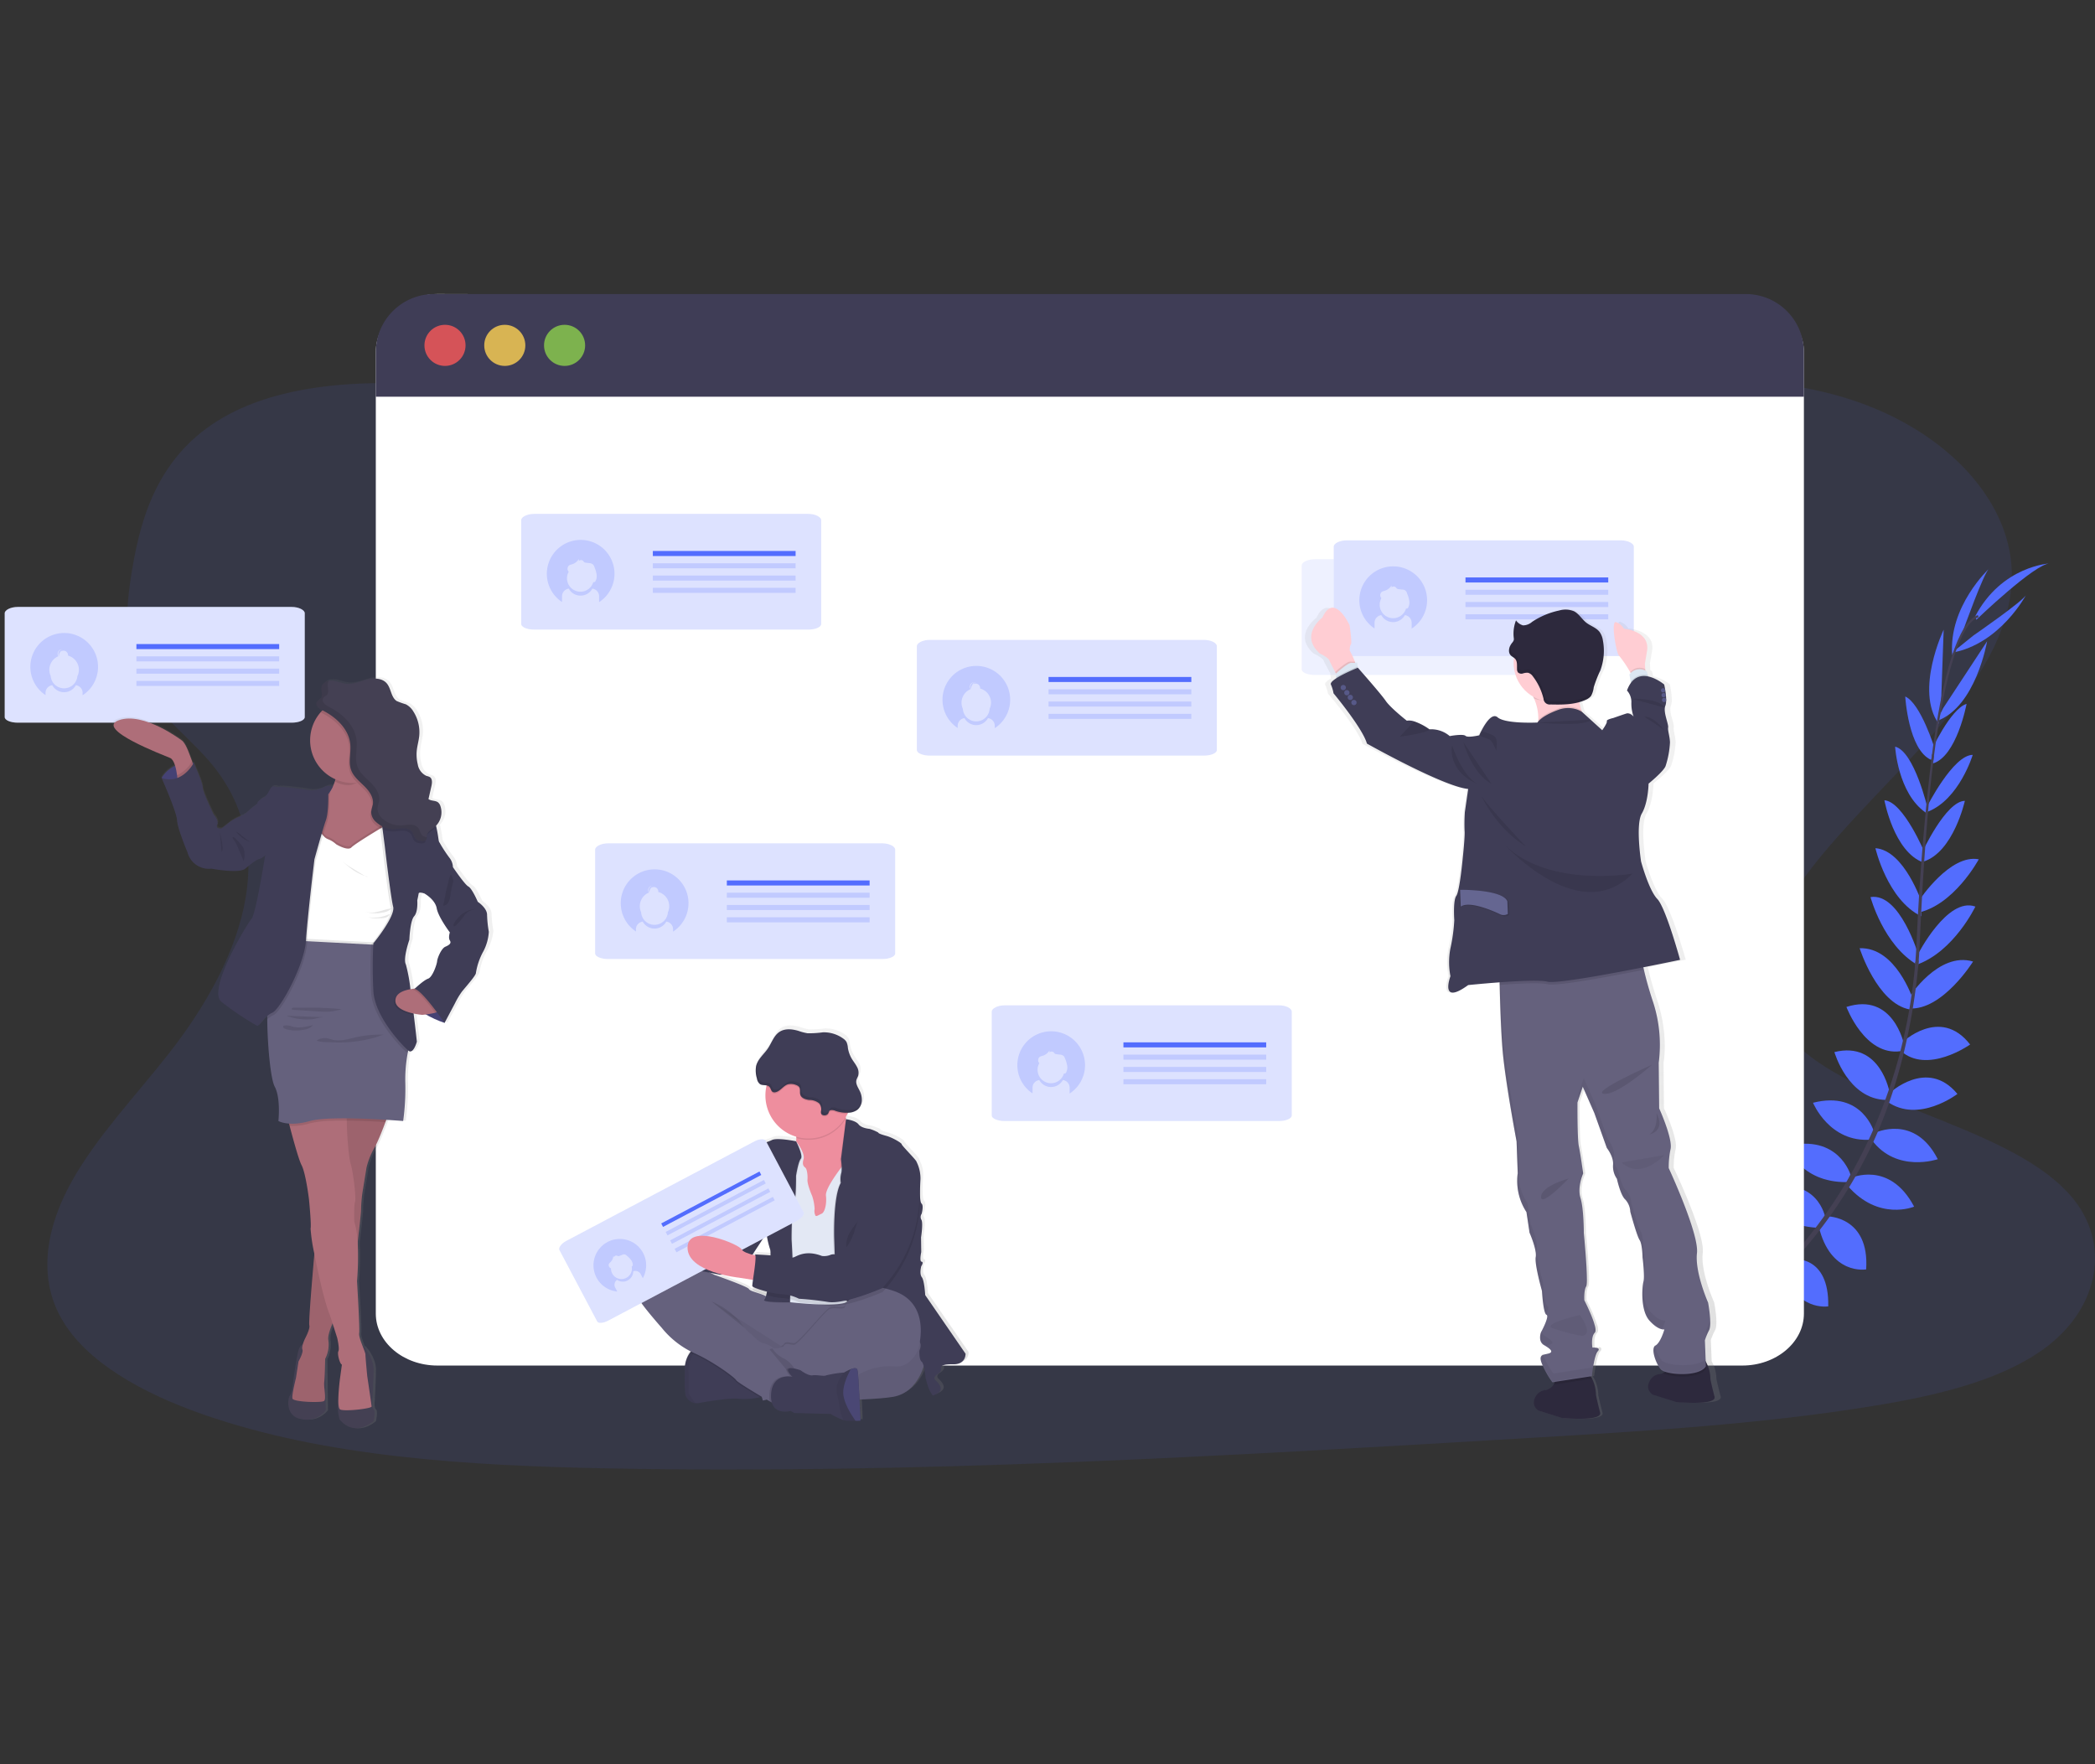 <svg xmlns="http://www.w3.org/2000/svg" xmlns:xlink="http://www.w3.org/1999/xlink" width="570" height="480" viewBox="0 0 570 480"><rect x="0" y="0" width="570" height="480" fill="#333333" stroke="none"/><defs><linearGradient id="a" x1="0.5" y1="1" x2="0.5" gradientUnits="objectBoundingBox"><stop offset="0" stop-color="gray" stop-opacity="0.251"/><stop offset="0.54" stop-color="gray" stop-opacity="0.122"/><stop offset="1" stop-color="gray" stop-opacity="0.102"/></linearGradient><linearGradient id="b" x1="-4.28" y1="0.935" x2="-4.28" y2="-0.076" xlink:href="#a"/><linearGradient id="c" x1="0.5" y1="1" x2="0.5" y2="0" xlink:href="#a"/><clipPath id="e"><rect width="570" height="480"/></clipPath></defs><g id="d" clip-path="url(#e)"><g transform="translate(1.303 80)"><path d="M376.247,222c-35.714.273-70.02-7.8-102.828-16.792s-65.347-19.094-100.359-23.217c-22.521-2.665-48.151-2.246-65.857,8.076-17.034,9.923-22.072,26.185-24.56,41.2-1.873,11.3-2.786,23.147,3.806,33.428,4.578,7.132,12.462,12.987,18.009,19.78,19.311,23.641,7.339,54.061-11.811,78.49-8.969,11.442-19.467,22.455-26.3,34.569s-9.681,25.8-2.922,37.652c6.7,11.755,21.976,20.219,38.4,25.968,33.362,11.679,72.261,13.981,110.146,14.723,83.855,1.635,167.927-3.351,251.767-8.333,31.03-1.842,62.2-3.7,92.607-8.656,16.888-2.751,34.286-6.778,46.308-15.445,15.263-11,18.513-28.83,7.571-41.559-18.357-21.345-67.128-25.075-80.251-48.216-7.223-12.739-.792-27.442,8.58-39.828,20.159-26.574,54.682-50.473,55.494-80.065.56-20.315-17.161-40.015-43.75-48.671-27.881-9.085-66.008-6.455-85.722,10.912C444.3,213.86,407.792,221.759,376.247,222Z" transform="translate(-47.983 -156.367)" fill="#536dfe" opacity="0.1"/><path d="M953.451,681.943s-6.2-4.093-12.351-1.186c0,0,1.893,3.649,9.676,3.3Z" transform="translate(-484.586 -403.875)" fill="#536dfe"/><path d="M963.043,684.56s1.888,7.187-2.842,12.078c0,0-2.847-2.963-.025-10.221Z" transform="translate(-493.416 -406.275)" fill="#536dfe"/><path d="M968.413,666.475s-.459-6.112-14.264-4.088c0,0-.061,3.947,4.785,5.814S966,668.494,968.413,666.475Z" transform="translate(-491.049 -395.09)" fill="#536dfe"/><path d="M980.118,670.81s5.834,1.873.631,14.819c0,0-3.846-.858-4.542-6.011S977.589,672.682,980.118,670.81Z" transform="translate(-501.906 -399.465)" fill="#536dfe"/><path d="M986.484,644.691s.792-10.059-13.315-9.024c0,0-1.009,9.085,10.826,11.447Z" transform="translate(-500.458 -382.022)" fill="#536dfe"/><path d="M1002.27,622.655s-1.933-11.4-16.03-8c0,0-.056,9.857,13.728,10.72Z" transform="translate(-506.943 -371.337)" fill="#536dfe"/><path d="M1014.651,599.624s-3.24-11.1-17.211-7.783c0,0,3.326,9.989,16.282,9.832Z" transform="translate(-512.49 -360.047)" fill="#536dfe"/><path d="M1028.016,576.594s-3.165-11.523-16.656-8.076c0,0,4.5,10.948,15.763,10.029Z" transform="translate(-519.384 -348.483)" fill="#536dfe"/><path d="M1037.9,552.36s-2.433-14.092-15.01-10.973c0,0,3.649,12.82,14.082,13.022Z" transform="translate(-525.095 -335.142)" fill="#536dfe"/><path d="M1045.016,526.861s-2.917-14.208-15.646-10.095c0,0,4.992,13.426,14.748,12.038Z" transform="translate(-528.304 -322.801)" fill="#536dfe"/><path d="M1050.965,499.662s-4.638-14.2-14.475-13.819c0,0,4.745,15.005,13.628,16.656Z" transform="translate(-531.83 -307.851)" fill="#536dfe"/><path d="M1055.407,474s-5.047-17.1-13.057-15.783c0,0,3.5,13.072,12.77,18.448Z" transform="translate(-534.733 -294.138)" fill="#536dfe"/><path d="M1057.618,446.739S1052.889,432.49,1045,431.92c0,0,3.215,14.021,12.457,18.518Z" transform="translate(-536.045 -281.149)" fill="#536dfe"/><path d="M1060.944,420.687s-5.9-14.264-11.1-14.587c0,0,2.564,14.047,10.6,16.929Z" transform="translate(-538.442 -268.361)" fill="#536dfe"/><path d="M1064.463,393.967s-3.624-15.5-8.843-16.777c0,0,.712,12.674,8.318,17.938Z" transform="translate(-541.305 -254.042)" fill="#536dfe"/><path d="M1069.11,364.378s-3.816-12.346-8.04-14.228c0,0,.838,14.556,7.066,17.252Z" transform="translate(-544.004 -240.65)" fill="#536dfe"/><path d="M1077.15,335.9l.772-21.774s-7.884,16.434-1.353,25.615Z" transform="translate(-550.398 -222.81)" fill="#536dfe"/><path d="M1089.334,297.927s5.683-15.9,7.066-16.787c0,0-11.154,10.317-10.064,23.586Z" transform="translate(-556.481 -206.471)" fill="#536dfe"/><path d="M998.1,653.448s10-1.312,9.7,12.83c0,0-9.039,1.469-11.987-10.221Z" transform="translate(-511.682 -390.85)" fill="#536dfe"/><path d="M1016.736,630.37s11.563-.035,10.6,14.435c0,0-9.7,1.731-12.906-11.7Z" transform="translate(-520.904 -379.436)" fill="#536dfe"/><path d="M1030.854,608.8s10.493-4.921,17.211,7.783c0,0-9.7,4.1-18.135-5.729Z" transform="translate(-528.581 -368.288)" fill="#536dfe"/><path d="M1043.953,584.284s10.746-5.234,17.055,7.172c0,0-11.19,3.856-17.938-5.209Z" transform="translate(-535.089 -356.068)" fill="#536dfe"/><path d="M1051.884,559.9s10.342-9.883,18.6.111c0,0-10.569,8.126-19.074,2.09Z" transform="translate(-539.22 -342.376)" fill="#536dfe"/><path d="M1058.848,532.559s10.407-10.094,18.594.464c0,0-11.679,8.293-18.963,1.656Z" transform="translate(-542.721 -328.837)" fill="#536dfe"/><path d="M1063.07,502.413s8.015-12.618,17.448-9.8c0,0-8.313,13.36-17.363,12.765Z" transform="translate(-544.995 -311.006)" fill="#536dfe"/><path d="M1067.547,476.2s8.076-15.894,15.712-13.123c0,0-5.82,12.214-15.919,15.8Z" transform="translate(-547.109 -296.422)" fill="#536dfe"/><path d="M1068.063,448.766s8.3-12.507,16.08-10.983c0,0-6.789,12.684-16.883,14.6Z" transform="translate(-547.07 -283.989)" fill="#536dfe"/><path d="M1070.1,420.522s6.435-14.031,11.669-14.132c0,0-3.094,13.935-11.235,16.515Z" transform="translate(-548.477 -268.504)" fill="#536dfe"/><path d="M1072.63,395.853s7.152-14.218,12.527-14.243c0,0-3.659,12.154-12.29,15.49Z" transform="translate(-549.729 -256.231)" fill="#536dfe"/><path d="M1074.76,367.223s5.35-11.76,9.781-13.093c0,0-2.675,14.334-9.191,16.212Z" transform="translate(-550.785 -242.621)" fill="#536dfe"/><path d="M1079.811,338.58l11.957-18.21s-3.064,17.968-13.7,21.7Z" transform="translate(-552.424 -225.901)" fill="#536dfe"/><path d="M1092.1,306.364s13.9-9.59,14.4-11.144c0,0-7.066,13.436-20.189,15.808Z" transform="translate(-556.505 -213.444)" fill="#536dfe"/><path d="M1099.054,293.718s15.954-15.334,20.028-15.318c0,0-13.158.6-20.411,14.506Z" transform="translate(-562.627 -205.114)" fill="#536dfe"/><path d="M1075.07,345.79l.58.076c3-23.47,7.369-37.35,12.31-39.051l-.192-.555C1082.53,308.077,1078.139,321.745,1075.07,345.79Z" transform="translate(-550.938 -218.912)" fill="#444053"/><path d="M1066.34,438.982l.878.076c.182-2.19.323-4.437.419-6.667.838-19.422,2.135-37.259,3.846-50.629l-.5-.631c-1.711,13.4-3.377,31.772-4.214,51.225C1066.673,434.565,1066.522,436.806,1066.34,438.982Z" transform="translate(-546.614 -255.993)" fill="#444053"/><path d="M932.649,600.331c.156-.066,15.616-6.97,31.661-23.439a127.406,127.406,0,0,0,23.142-32.807c7.414-15.106,11.937-33.67,13.456-51.7l-.919.429c-3.4,40.479-21.834,68.138-36.487,83.2-15.889,16.318-31.172,23.152-31.323,23.217Z" transform="translate(-480.168 -311.093)" fill="#444053"/><path d="M625.172,148.942V410.6c0,7.778-7.505,14.132-16.772,14.132H253.392c-9.267,0-16.772-6.329-16.772-14.132V148.942c0-7.793,7.505-15.742,16.772-15.742l354.988.863C617.647,134.063,625.172,141.175,625.172,148.942Z" transform="translate(-135.675 -133.2)" fill="#fff"/><path d="M625.172,149.023v12.113H236.62V149.023A15.823,15.823,0,0,1,252.458,133.2h356.9A15.823,15.823,0,0,1,625.172,149.023Z" transform="translate(-135.675 -133.2)" fill="#3f3d56"/><circle cx="5.592" cy="5.592" r="5.592" transform="translate(114.179 8.373)" fill="#fa5959" opacity="0.8"/><circle cx="5.592" cy="5.592" r="5.592" transform="translate(130.446 8.373)" fill="#fed253" opacity="0.8"/><circle cx="5.592" cy="5.592" r="5.592" transform="translate(146.714 8.373)" fill="#8ccf4d" opacity="0.8"/><g transform="translate(248.153 94.096)" opacity="0.2"><path d="M609.9,321.331V349.6c0,.843-1.58,1.514-3.533,1.514H531.813c-1.948,0-3.533-.681-3.533-1.514V321.331c0-.843,1.575-1.7,3.533-1.7h74.558C608.329,319.625,609.9,320.483,609.9,321.331Z" transform="translate(-528.28 -319.63)" fill="#536dfe"/></g><rect width="38.844" height="1.373" transform="translate(283.984 104.185)" fill="#536dfe"/><path d="M551.3,333.66a9.211,9.211,0,0,0-5.078,16.893v-.611a2.1,2.1,0,0,1,1.842-2.074,3.654,3.654,0,0,0,6.41,0,2.1,2.1,0,0,1,1.842,2.074v.651A9.211,9.211,0,0,0,551.3,333.66Zm3.614,11.679a3.649,3.649,0,0,1-7.283,0,4,4,0,0,1,2.095-5.355,1.242,1.242,0,0,1-.2-.661,1.216,1.216,0,0,1,1.221-1.216h.086a1.216,1.216,0,0,0-1.131,1.211,1.231,1.231,0,0,0,.161.606h.035a1.316,1.316,0,0,1,0-.242,1.186,1.186,0,0,1,.232-.707,1.211,1.211,0,0,1,1.161-.858h.086a1.206,1.206,0,0,0-.929.545,1.181,1.181,0,0,1,.671-.2,1.216,1.216,0,0,1,1.216,1.216,1.238,1.238,0,0,1,0,.136,4,4,0,0,1,2.968,3.866A4.073,4.073,0,0,1,554.909,345.339Z" transform="translate(-286.966 -232.483)" fill="#536dfe" opacity="0.2"/><rect width="38.844" height="1.373" transform="translate(283.984 107.527)" fill="#536dfe" opacity="0.2"/><rect width="38.844" height="1.373" transform="translate(283.984 110.868)" fill="#536dfe" opacity="0.2"/><rect width="38.844" height="1.373" transform="translate(283.984 114.214)" fill="#536dfe" opacity="0.2"/><g transform="translate(160.629 149.449)" opacity="0.2"><path d="M436.494,431v28.265c0,.838-1.575,1.514-3.533,1.514H358.4c-1.948,0-3.533-.686-3.533-1.514V431c0-.843,1.575-1.7,3.533-1.7h74.568C434.919,429.3,436.494,430.158,436.494,431Z" transform="translate(-354.87 -429.3)" fill="#536dfe"/></g><rect width="38.844" height="1.373" transform="translate(196.454 159.544)" fill="#536dfe"/><path d="M377.878,443.33a9.211,9.211,0,0,0-5.078,16.9v-.616a2.09,2.09,0,0,1,1.842-2.069,3.654,3.654,0,0,0,6.41,0,2.089,2.089,0,0,1,1.842,2.069v.656a9.211,9.211,0,0,0-5.017-16.939Zm3.609,11.679a3.649,3.649,0,0,1-7.283,0,4.013,4.013,0,0,1,2.1-5.355,1.207,1.207,0,0,1-.193-.656,1.221,1.221,0,0,1,1.216-1.221h.091a1.216,1.216,0,0,0-.974,1.817h.04a1.222,1.222,0,0,1,0-.237,1.787,1.787,0,0,1,1.393-1.57h.045a1.221,1.221,0,0,0-.929.545,1.206,1.206,0,0,1,.666-.2,1.221,1.221,0,0,1,1.221,1.221,1.238,1.238,0,0,1,0,.136,4,4,0,0,1,2.6,5.552Z" transform="translate(-201.073 -286.8)" fill="#536dfe" opacity="0.2"/><rect width="38.844" height="1.373" transform="translate(196.454 162.885)" fill="#536dfe" opacity="0.2"/><rect width="38.844" height="1.373" transform="translate(196.454 166.226)" fill="#536dfe" opacity="0.2"/><rect width="38.844" height="1.373" transform="translate(196.454 169.567)" fill="#536dfe" opacity="0.2"/><g transform="translate(140.506 59.815)" opacity="0.2"><path d="M396.614,253.411v28.265c0,.838-1.575,1.514-3.533,1.514H318.533c-1.943,0-3.533-.686-3.533-1.514V253.411c0-.843,1.58-1.7,3.533-1.7h74.558C395.039,251.71,396.614,252.568,396.614,253.411Z" transform="translate(-315 -251.71)" fill="#536dfe"/></g><rect width="38.844" height="1.373" transform="translate(176.321 69.909)" fill="#536dfe"/><rect width="38.844" height="1.373" transform="translate(176.321 73.251)" fill="#536dfe" opacity="0.2"/><rect width="38.844" height="1.373" transform="translate(176.321 76.592)" fill="#536dfe" opacity="0.2"/><rect width="38.844" height="1.373" transform="translate(176.321 79.933)" fill="#536dfe" opacity="0.2"/><path d="M338,265.74a9.216,9.216,0,0,0-5.047,16.9v-1.56A2.1,2.1,0,0,1,334.794,279a3.654,3.654,0,0,0,6.41,0,2.089,2.089,0,0,1,1.842,2.074v1.595A9.211,9.211,0,0,0,338,265.74Zm4.038,11.245a.621.621,0,0,1-.121.157.505.505,0,0,1-.267.091h-.187a3.659,3.659,0,0,1-7.162-1.04,3.6,3.6,0,0,1,.48-1.8l-.041-.025a1.216,1.216,0,0,1,.121-1.691,2.434,2.434,0,0,1,.757-.278,3.381,3.381,0,0,0,1.918-1.469,4.032,4.032,0,0,1,0,.555.813.813,0,0,1,1.156-.04,2.324,2.324,0,0,0,.328.373,1.009,1.009,0,0,0,.409.116l.919.116a1.757,1.757,0,0,1,1.045.379,1.656,1.656,0,0,1,.348.616,9.207,9.207,0,0,1,.6,1.943,3.114,3.114,0,0,1-.278,1.984Z" transform="translate(-181.343 -198.844)" fill="#536dfe" opacity="0.2"/><g transform="translate(268.524 193.531)" opacity="0.2"><path d="M650.269,518.335V546.6c0,.843-1.575,1.514-3.533,1.514H572.173c-1.948,0-3.533-.681-3.533-1.514V518.335c0-.843,1.575-1.7,3.533-1.7h74.573C648.694,516.614,650.269,517.467,650.269,518.335Z" transform="translate(-568.64 -516.639)" fill="#536dfe"/></g><rect width="38.844" height="1.373" transform="translate(304.354 203.596)" fill="#536dfe"/><rect width="38.844" height="1.373" transform="translate(304.354 206.937)" fill="#536dfe" opacity="0.2"/><rect width="38.844" height="1.373" transform="translate(304.354 210.284)" fill="#536dfe" opacity="0.2"/><rect width="38.844" height="1.373" transform="translate(304.354 213.625)" fill="#536dfe" opacity="0.2"/><path d="M591.656,530.62a9.211,9.211,0,0,0-5.078,16.893v-1.56a2.1,2.1,0,0,1,1.842-2.069,3.654,3.654,0,0,0,6.41,0,2.09,2.09,0,0,1,1.842,2.069v1.6a9.211,9.211,0,0,0-5.017-16.933Zm4.038,11.24a.565.565,0,0,1-.121.161.506.506,0,0,1-.268.091h-.192a3.654,3.654,0,1,1-6.678-2.836h-.04a1.216,1.216,0,0,1,.121-1.691,2.431,2.431,0,0,1,.757-.278,3.378,3.378,0,0,0,1.918-1.464,4.051,4.051,0,0,1,0,.555.813.813,0,0,1,1.156-.04,2.09,2.09,0,0,0,.328.368.965.965,0,0,0,.409.121l.919.116a1.726,1.726,0,0,1,1.045.378,1.656,1.656,0,0,1,.348.616,9.111,9.111,0,0,1,.6,1.943,3.1,3.1,0,0,1-.288,1.958Z" transform="translate(-306.955 -330.032)" fill="#536dfe" opacity="0.2"/><path d="M467.77,616.3,456.7,600.247s-.207-3.977-.934-4.906-.156-2.993-.156-2.993.777-1.136.106-1.242-.106-2.635-.106-2.635l-.05-4.038s.621-3.876.106-4.8a1.514,1.514,0,0,1,.05-1.651s.621-2.221,0-2.791-.469-4.038-.313-6.763-1.085-4.285-1.085-4.7-4.088-4.437-4.088-4.8-2.589-1.857-4.144-2.271-2.327-.722-2.276-.929-2.433-1.009-2.433-1.009-2.17-.156-3-1.237-3.356-1.4-3.432-1.408l-.045-.217-.045-.232c.192-.328.374-.666.54-1.01.05-.106.1-.207.141-.313a4.432,4.432,0,0,0,2.549-.792,3.457,3.457,0,0,0,1.237-2.478,5.467,5.467,0,0,0-.6-2.751c-.454-.929-1.121-1.893-.893-2.9.1-.434.363-.818.5-1.242a3.281,3.281,0,0,0-.373-2.448c-.389-.747-.934-1.408-1.373-2.135a8.287,8.287,0,0,1-1.09-3.028,4.665,4.665,0,0,0-.4-1.645,3.149,3.149,0,0,0-.909-.919,9.085,9.085,0,0,0-5.552-1.686,26.935,26.935,0,0,1-4.214.258,15.455,15.455,0,0,1-2.458-.641c-1.736-.5-3.74-.727-5.249.267s-2.115,2.948-3.139,4.477c-.908,1.348-2.231,2.483-2.922,3.917v-.086a4.976,4.976,0,0,0-.384,1.045,7.44,7.44,0,0,0,.227,3.422,2.382,2.382,0,0,0,.838,1.514,4.851,4.851,0,0,0,1.812.358c-.025.1-.05.2-.071.293a11.61,11.61,0,0,0-.257,2.458,11.831,11.831,0,0,0,8.449,11.341v.313a8.267,8.267,0,0,1-.05.888h0s-5.2-1.07-6.6-.343-4.144,1.287-4.543,1.7-1.449.106-2.382,2.524-1.035,4.906-2.221,6.057-1.812,1.913-1.867,2.741.156,1.009-.308,1.287-1.141,1.343-.934,1.756a1.464,1.464,0,0,1-.57,1.55,1.721,1.721,0,0,0-.722,1.549s-.313,1.136-1.035,1.393-1.191,1.963-1.191,1.963l-2.347,2.7-4.654-5.148a1.963,1.963,0,0,0-2.766-.141l-2.291,2.034a4.513,4.513,0,0,0-2.286,1.363,5.928,5.928,0,0,0-1.181,1.761l-1.252,1.125a3.17,3.17,0,0,0-.323,3.508l2.983,3.3v.03a5.214,5.214,0,0,0-2.882,1.171c-4.447,3.927-4.5,7.541-3.826,9.191s6.314,8,6.314,8a25.213,25.213,0,0,0,8,6.526h0l-.035.035c-.1.1-.187.207-.278.323l-.076.1a.715.715,0,0,0-.071.1l-.086.121-.066.1-.091.151-.056.1-.106.2s-.025.045-.035.066-.086.187-.126.283l-.045.106a.564.564,0,0,1-.081.2l-.045.136a.849.849,0,0,1-.066.2l-.045.146q-.03.106-.061.227a.68.68,0,0,1-.035.136c-.01.045-.056.247-.081.374a1.246,1.246,0,0,0,0,.146,2.278,2.278,0,0,0-.045.267.491.491,0,0,1-.025.187,1.216,1.216,0,0,0-.035.257,1.27,1.27,0,0,0,0,.2v.979c-.106,6.057.247,6.92.247,6.92a3.351,3.351,0,0,0,2.746,2.059,3.622,3.622,0,0,0,.888-.045c2.69-.469,9-1.549,11.23-1.136a19.209,19.209,0,0,0,5.577-.454l.464-.091.323,1.009,1.009-.283.868.5.55.313c1.009,3.462,5.168,2.281,5.168,2.281l.984.57,9.988.257a20.074,20.074,0,0,0,3.533,1.7,3.171,3.171,0,0,0,.5.111,22.4,22.4,0,0,0,2.781.051c.767,0,1.358-.051,1.358-.051s-.1-2.71-.247-5.749a81.462,81.462,0,0,0,9.252-.757c5.335-.939,7.571-5.789,8.378-8.378a23.665,23.665,0,0,1,.5,3.215,23.436,23.436,0,0,0,.828,2.786,9.307,9.307,0,0,0,1.141,2.069c3.932-1.343,1.549-3.356.722-4.235s.57-1.6.57-1.6,1.09-.727,1.009-1.4-.156-1.393,3.367-1.343S467.77,616.3,467.77,616.3Zm-54.652-32.969a24.023,24.023,0,0,0,.979,4.315,5.5,5.5,0,0,1,.116,1.7c-2.085-.167-4.255-.257-4.255-.257a.5.5,0,0,1,.111.268l-.328-.076-.479-.116,3.846-5.84Zm-7.611,12.113,3.609.575.3.045a12.887,12.887,0,0,0-.187,1.706c0,.05.081.116.2.192a5.418,5.418,0,0,0-.071.853c.061.288,1.746.9,3.684,1.418-.03.1-.055.2-.081.293h0c-1.711-.9-4.4-1.317-4.714-1.984s-9.469-3.871-9.469-3.871-.338-.177-.914-.454l2.413.454.661-.066a36.075,36.075,0,0,0,4.568.833Z" transform="translate(-205.545 -328.468)" fill="url(#a)"/><path d="M468.835,688.888s-1.439,8.671-8.722,9.953-31.6,1.009-31.6,1.009-13.9-2.019-18.927-13.744-8.262-16.419-3.952-16.621,27.548,7.848,28.88,7.949S470.117,659.6,468.835,688.888Z" transform="translate(-218.39 -398.807)" fill="#65617d"/><path d="M468.835,688.888s-1.439,8.671-8.722,9.953-31.6,1.009-31.6,1.009-13.9-2.019-18.927-13.744-8.262-16.419-3.952-16.621,27.548,7.848,28.88,7.949S470.117,659.6,468.835,688.888Z" transform="translate(-218.39 -398.807)" opacity="0.05"/><path d="M403.38,714.123a3.326,3.326,0,0,0,2.71,2.069,3.533,3.533,0,0,0,.878-.051c2.665-.459,8.924-1.514,11.129-1.125a19.245,19.245,0,0,0,5.552-.449c1.161-.217,2.019-.424,2.019-.424s-2.049-6.824-2.307-7.026-9.252-5.613-9.252-5.613L407,701h0a3.74,3.74,0,0,0-2.408,1.418,7.549,7.549,0,0,0-1.438,4.84C403.027,713.27,403.38,714.123,403.38,714.123Z" transform="translate(-218.141 -414.417)" fill="#3f3d56"/><path d="M403.388,714.123a3.326,3.326,0,0,0,2.71,2.069,29.105,29.105,0,0,1-1.928-2.816l.035-4.977a8.772,8.772,0,0,1,2.8-7.4h0s-3.745.257-3.846,6.259S403.388,714.123,403.388,714.123Z" transform="translate(-218.149 -414.417)" opacity="0.05"/><path d="M460.674,690.216l6.617-5.179L477.7,674.776l-2.821-.126c-.424.267-1.605,1.116-1.65,2.145-.05,1.252-2.811.086-4.25.8s-8.464,9.711-9.686,9.656-2.206-.626-2.715.247a.5.5,0,0,1-.04.055Z" transform="translate(-244.596 -401.367)" opacity="0.1"/><path d="M406,702.428l.717.328c5.047,2.155,11.23,6.667,11.694,7.49.283.5,3.881,2.685,6.657,4.32,1.161-.217,2.019-.424,2.019-.424s-2.049-6.824-2.307-7.026-9.247-5.613-9.247-5.613l-7.112-.5h0A3.74,3.74,0,0,0,406,702.428Z" transform="translate(-219.564 -414.417)" opacity="0.1"/><path d="M378.033,664.528c.666,1.64,6.259,7.949,6.259,7.949a24.43,24.43,0,0,0,8.58,6.773c5.047,2.155,11.235,6.667,11.695,7.49.3.5,4.305,2.938,7.127,4.6l.636.368,1.4.813.742.424s1.716-1.378,3.427-2.766,3.372-2.746,3.4-2.821c.05-.156.717-1.9.56-2.019-.081-.05-.429-.762-1.08-1.585a7.274,7.274,0,0,0-2.609-2.16,7.409,7.409,0,0,1-3.387-3.533s-.227-.161-.565-.378a6.865,6.865,0,0,0-2.307-1.01c-1.131-.141-3.23-2.448-3.23-2.448a6.324,6.324,0,0,1-2.019-2.1c-.54-1.126-8.495-6.561-9.231-7.066l19.3,12.361,4.618,2.963,6.617-5.178,10.412-10.261-3.437-.151c-5.047-.222-14.047-.565-15.182-.308a8.581,8.581,0,0,1-2.821.182,9.893,9.893,0,0,1-4.255-.777c-1.691-.893-4.366-1.312-4.674-1.973s-9.388-3.846-9.388-3.846-12.361-6.561-16.772-2.665S377.357,662.887,378.033,664.528Z" transform="translate(-205.558 -391.219)" fill="#65617d"/><path d="M457.31,585.159l1.59,5.284,2.049,11.9,7.541.5,2.185-3.624,2.175-3.609s1.358-4.81,2.337-9.464c.863-4.114,1.423-8.111.5-8.545-.833-.384-1.378-1.772-1.736-3.26-.045-.182-.086-.368-.121-.555a29.022,29.022,0,0,1-.5-3.826s-15.8-.823-13.6,5.693a10.289,10.289,0,0,1,.6,3.462,8.247,8.247,0,0,1-.051.883A7.384,7.384,0,0,1,457.31,585.159Z" transform="translate(-244.977 -349.503)" fill="#ee8e9e"/><path d="M450.8,594.19l.565,8.979,1.282,7.642,1.438,3.533,1.282,19.361s12.366,1.433,15.374,0a1.317,1.317,0,0,0,.545-.424c3.634-5.486,2.443-21.375,2.443-21.375l1.4-10.276L474.2,596.3l-2.231-.237-1.721-.182s-.389.474-.944,1.216c-1.514,2.019-4.32,5.956-4.134,7.606.257,2.256-.308,4.543-1.181,4.921s-1.59.979-1.741.363a2.776,2.776,0,0,1-.156-1.64,13.31,13.31,0,0,0-.666-3.533s-1.383-3.129-1.282-4.462-.151-2.872-.565-3.23-.974-.722-.5-2.362-2.019-4.835-2.019-4.835Z" transform="translate(-241.753 -359.407)" fill="#e3e8f4"/><path d="M483.148,610.954l.5,15.339,2.963,1.646a1.282,1.282,0,0,0,.545-.429c3.634-5.486,2.443-21.375,2.443-21.375l1.383-10.261-.924-5.325-2.231-.237c.863-4.114,1.428-8.106.5-8.54-.833-.389-1.383-1.771-1.736-3.26h0L485,589.357s.136.974.182,1.984a5.618,5.618,0,0,1-.131,1.913,6.38,6.38,0,0,0-.1,2.564c-.924,1.63-1.388,4.648-1.61,7.571C483.032,607.264,483.148,610.954,483.148,610.954Z" transform="translate(-257.763 -353.751)" opacity="0.1"/><path d="M486.918,578s2.584.323,3.4,1.4,2.978,1.231,2.978,1.231a11.759,11.759,0,0,1,2.408,1.01c-.055.187.722.5,2.261.924s4.1,1.9,4.1,2.261,4.038,4.356,4.038,4.77a10.279,10.279,0,0,1,1.075,4.669c-.151,2.72-.308,6.153.308,6.718s0,2.771,0,2.771a1.514,1.514,0,0,0-.05,1.64c.5.924-.106,4.77-.106,4.77l.055,4s-.565,2.524.1,2.614-.1,1.232-.1,1.232-.565,2.054.151,2.978.924,4.871.924,4.871l10.978,15.954s.151,2.922-3.336,2.872-3.437.666-3.331,1.333-.974,1.388-.974,1.388-1.388.717-.565,1.59,3.18,2.872-.717,4.2a9.277,9.277,0,0,1-1.131-2.049,23.894,23.894,0,0,1-.823-2.771s-.358-3.9-1.075-4.411-.616-2.978-.616-2.978,1.009-2.019-.409-2.821S484.2,625.808,484.2,625.808l-.5-15.339s-.358-11.336,1.8-15.142a6.379,6.379,0,0,1,.1-2.564c.358-.924-.051-3.9-.051-3.9Z" transform="translate(-258.035 -353.498)" fill="#3f3d56"/><path d="M445.054,589.635s-5.158-1.065-6.561-.348-4.1,1.282-4.512,1.7-1.438.1-2.362,2.524-1.009,4.871-2.206,6-1.8,1.9-1.847,2.715.156,1.009-.308,1.282-1.126,1.338-.924,1.746S437,614.689,437,614.689a23.934,23.934,0,0,0,.974,4.31c.469.873-.5,12.876-1.539,13.693s6.945.742,6.945.742.363-7.874.671-8.288-.207-8.823-.207-8.823-.051-7.182.616-9.085.591-8.207.591-8.207.591-3.785,1.307-4.669S445.054,589.635,445.054,589.635Z" transform="translate(-229.617 -358.965)" opacity="0.1"/><path d="M444.757,589.329s-5.158-1.06-6.561-.343-4.1,1.282-4.512,1.691-1.439.106-2.357,2.524-1.009,4.876-2.206,6-1.8,1.9-1.847,2.721.151,1.009-.308,1.282-1.131,1.333-.924,1.746,10.67,9.438,10.67,9.438a23.809,23.809,0,0,0,.974,4.305c.469.868-.5,12.876-1.539,13.7s6.925.742,6.925.742.358-7.874.666-8.282-.207-8.823-.207-8.823-.05-7.182.616-9.085.6-8.207.6-8.207.585-3.785,1.3-4.669S444.757,589.329,444.757,589.329Z" transform="translate(-229.472 -358.816)" fill="#3f3d56"/><path d="M461.873,575.68a10.288,10.288,0,0,1,.6,3.462,11.75,11.75,0,0,0,13.5-5.33,29.034,29.034,0,0,1-.5-3.826S459.667,569.164,461.873,575.68Z" transform="translate(-247.132 -349.513)" opacity="0.1"/><path d="M446.64,553.715a11.72,11.72,0,1,0,.252-2.443A11.72,11.72,0,0,0,446.64,553.715Z" transform="translate(-239.692 -335.653)" fill="#ee8e9e"/><path d="M421.6,619.11l-2.821.873a1.454,1.454,0,0,1-.565,1.514,1.711,1.711,0,0,0-.717,1.514s-.308,1.131-1.009,1.388-1.176,1.948-1.176,1.948l-2.362,2.721s-.873.717-.717,1.075-.924.459-.924.459l.565,9.135,4.871.919,3.028-.308,2.463-.919,2.155-1.287.974-2.524,4.305-6.561Z" transform="translate(-222.194 -373.859)" fill="#3f3d56"/><path d="M400.349,637.906s-6.259-9.029-10.927-4.154,1.9,12.769,3.437,12.512,8.878-.666,8.878-.666Z" transform="translate(-210.537 -380.396)" fill="#ee8e9e"/><path d="M447.14,551.289a1.424,1.424,0,0,1,.863.389c.394.419.414,1.161.934,1.423a1.09,1.09,0,0,0,.611.071c1.363-.2,2.15-1.736,3.462-2.16a3.534,3.534,0,0,1,2.3.2,1.746,1.746,0,0,1,.757.5c.439.57.131,1.4.333,2.09.283.954,1.418,1.332,2.408,1.454a4.179,4.179,0,0,1,2.751.939,2.524,2.524,0,0,1,.5,1.984,1.585,1.585,0,0,0,0,.737c.273.767,1.605.656,1.953.045.252-.439.177-.808.772-.929a2.524,2.524,0,0,1,1.257.217,9.14,9.14,0,0,0,3.25.5,11.75,11.75,0,1,0-22.127-7.44Z" transform="translate(-239.94 -335.67)" opacity="0.1"/><path d="M459.2,552.417a1.585,1.585,0,0,1,0-.737,2.524,2.524,0,0,0-.5-1.984,4.215,4.215,0,0,0-2.751-.939c-.984-.126-2.125-.5-2.408-1.454-.2-.686.106-1.514-.333-2.09a1.691,1.691,0,0,0-.757-.5,3.532,3.532,0,0,0-2.3-.2c-1.312.424-2.1,1.963-3.462,2.16a1.1,1.1,0,0,1-.611-.071c-.5-.262-.54-1.009-.934-1.423-.626-.661-1.807-.237-2.569-.727a2.337,2.337,0,0,1-.828-1.514,7.355,7.355,0,0,1-.227-3.4c.444-1.908,2.15-3.215,3.24-4.845,1.009-1.514,1.585-3.437,3.109-4.447s3.483-.777,5.2-.268a14.568,14.568,0,0,0,2.438.641,27.051,27.051,0,0,0,4.174-.252,8.942,8.942,0,0,1,5.512,1.676,3.029,3.029,0,0,1,.9.908,4.585,4.585,0,0,1,.4,1.635,8.3,8.3,0,0,0,1.08,3c.434.722.974,1.378,1.363,2.125a3.245,3.245,0,0,1,.368,2.428c-.131.424-.389.8-.5,1.236-.227,1.01.434,1.958.883,2.882a5.44,5.44,0,0,1,.6,2.736,3.452,3.452,0,0,1-1.231,2.458,4.4,4.4,0,0,1-2.6.787,9.253,9.253,0,0,1-3.316-.5,2.525,2.525,0,0,0-1.252-.217c-.6.121-.5.5-.777.929C460.8,553.073,459.472,553.184,459.2,552.417Z" transform="translate(-237.105 -329.495)" fill="#3f3d56"/><path d="M459.6,690.8l6.617-5.178,10.412-10.261-3.437-.151a2.241,2.241,0,0,0-.727,1.4c-.05,1.257-2.811.091-4.25.807s-8.464,9.711-9.686,9.65-2.206-.621-2.715.247l-.04.061a1.458,1.458,0,0,1-.782.464Z" transform="translate(-243.828 -401.644)" opacity="0.1"/><path d="M437.69,686.929l3.326,10.6.5,1.666,1.585-.434,3.493-.959,15.546-4.27a13.487,13.487,0,0,0,5.6-1.514,16.924,16.924,0,0,1,9.66-2.11c2.054.192,4.341-.691,6.238-4.2,0,0,4.305-12.719-6.561-16.358s-11.4,1.933-11.4,1.933l-.146.091c-.424.268-1.6,1.115-1.65,2.145-.05,1.252-2.811.086-4.25.8s-8.454,9.751-9.676,9.7-2.206-.626-2.715.247a.5.5,0,0,1-.04.056c-.379.5-1.514.646-2.276.666h-.712l-.1.03-.787.232Z" transform="translate(-235.26 -398.131)" fill="#65617d"/><path d="M439.4,657.982l1.6.257.666-6.617s-.732-.111-1.65-.323C440.258,652.219,439.7,655.792,439.4,657.982Z" transform="translate(-236.107 -389.802)" opacity="0.1"/><path d="M481.558,603.123s4.77-1.383,3.594,12.159a37.823,37.823,0,0,1-10,22.107s-10.16,4.462-14.723,3.745-7.889-.873-7.889-.873a11.673,11.673,0,0,0-4.618-1.231c-2.564-.1-7.949-1.691-8.076-2.206s1.337-8.05.722-8.616c0,0,7.182.293,7.9.813s1.741.146,2.524,0,3.129-2.2,7.8-.4a4.669,4.669,0,0,0,2.206-.257,2.211,2.211,0,0,1,1.605-.1,4.409,4.409,0,0,0,1.11-.565c.156-.2,1.388,0,1.388,0a.545.545,0,0,0,.767-.358,3.363,3.363,0,0,1,.717-1.126s1.388-7.8,4-10.72a1.676,1.676,0,0,0,.565-1.489C470.938,613.177,475.4,601.467,481.558,603.123Z" transform="translate(-236.322 -365.862)" opacity="0.1"/><path d="M448.85,701.8l6.773,8.2.045-.05c.05-.151.717-1.9.56-2.019s-1.332-2.67-3.695-3.745a7.031,7.031,0,0,1-2.9-2.64Z" transform="translate(-240.787 -414.69)" opacity="0.1"/><path d="M448.857,721.257l.742.424s1.716-1.378,3.427-2.766,3.372-2.746,3.4-2.821c.051-.156.717-1.9.56-2.019-.081-.05-.429-.762-1.08-1.585-4.593-1.287-1.666,1.9-1.277,2.049,0,0-5.592-1.282-5.9,4.8A7.265,7.265,0,0,0,448.857,721.257Z" transform="translate(-240.718 -419.957)" opacity="0.1"/><path d="M455.013,723.851l.979.565,9.9.257a20,20,0,0,0,3.5,1.686,3.249,3.249,0,0,0,.5.111,23.074,23.074,0,0,0,2.761.05c.757,0,1.343-.05,1.343-.05s-.469-12.487-.823-13.8c-.167-.631-1.01-.5-1.817-.177a11.721,11.721,0,0,0-1.772.9,31.565,31.565,0,0,0-4.876.767c-.671.363-2.564-.207-3.745,0s-3.281-1.388-3.281-1.388c-5.744-1.9-2.524,1.64-2.1,1.8,0,0-5.587-1.282-5.9,4.805S455.013,723.851,455.013,723.851Z" transform="translate(-241.196 -419.971)" fill="#3f3d56"/><path d="M488.605,719.04c.106,2.584,2.12,5.794,3.326,7.49.757,0,1.343-.05,1.343-.05s-.469-12.487-.823-13.8c-.167-.631-1.009-.5-1.817-.177C489.64,714.366,488.52,716.955,488.605,719.04Z" transform="translate(-260.475 -419.98)" fill="#565387"/><path d="M488.605,719.04c.106,2.584,2.12,5.794,3.326,7.49.757,0,1.343-.05,1.343-.05s-.469-12.487-.823-13.8c-.167-.631-1.009-.5-1.817-.177C489.64,714.366,488.52,716.955,488.605,719.04Z" transform="translate(-260.475 -419.98)" opacity="0.1"/><path d="M485.1,719.383c.681,2.493.671,5.295,1.756,6.985a3.241,3.241,0,0,0,.5.111,23.075,23.075,0,0,0,2.761.05c.757,0,1.343-.05,1.343-.05s-.469-12.487-.823-13.8c-.167-.631-1.009-.5-1.817-.177a11.716,11.716,0,0,0-1.772.9S484.223,716.188,485.1,719.383Z" transform="translate(-258.656 -419.98)" opacity="0.05"/><path d="M417.59,676.26a20.478,20.478,0,0,1,9.085,7.263Z" transform="translate(-225.305 -402.164)" opacity="0.1"/><g transform="translate(204.32 209.042)" opacity="0.1"><path d="M496.562,554.3l-.03.111a3.455,3.455,0,0,1-.172.429A3.031,3.031,0,0,1,496.562,554.3Z" transform="translate(-468.637 -550.802)"/><path d="M441.538,548.379a4.615,4.615,0,0,1,.379-1.009c-.025.086-.05.177-.071.268a7.359,7.359,0,0,0,.227,3.4,2.337,2.337,0,0,0,.828,1.514c.762.5,1.943.066,2.564.722.4.419.419,1.166.934,1.423a1.009,1.009,0,0,0,.616.071c1.363-.192,2.15-1.731,3.462-2.155a3.462,3.462,0,0,1,2.291.2,1.691,1.691,0,0,1,.762.5c.439.565.131,1.4.333,2.09.283.949,1.418,1.327,2.4,1.454a4.211,4.211,0,0,1,2.756.939,2.483,2.483,0,0,1,.5,1.984,1.631,1.631,0,0,0,0,.732c.273.772,1.605.656,1.953.05.252-.444.177-.808.772-.934a2.573,2.573,0,0,1,1.257.217,9.243,9.243,0,0,0,3.316.5,4.472,4.472,0,0,0,2.6-.787,3.106,3.106,0,0,0,.8-.974,3.281,3.281,0,0,1-1.105,1.741,4.4,4.4,0,0,1-2.6.787,9.238,9.238,0,0,1-3.316-.5,2.524,2.524,0,0,0-1.257-.217c-.6.121-.5.5-.772.929-.348.611-1.681.722-1.953-.045a1.65,1.65,0,0,1,0-.737,2.483,2.483,0,0,0-.5-1.984,4.228,4.228,0,0,0-2.756-.939c-.989-.126-2.12-.5-2.4-1.454-.2-.686.106-1.514-.333-2.09a1.691,1.691,0,0,0-.757-.5,3.533,3.533,0,0,0-2.3-.2c-1.312.424-2.1,1.963-3.462,2.16a1.111,1.111,0,0,1-.616-.071c-.5-.262-.535-1.009-.934-1.423-.621-.661-1.8-.237-2.564-.727a2.337,2.337,0,0,1-.828-1.514A7.354,7.354,0,0,1,441.538,548.379Z" transform="translate(-441.433 -547.37)"/></g><path d="M494.306,628.306c-.939,1.267-2.019,2.443-2.842,3.785a7.183,7.183,0,0,0-1.247,4.477,11.892,11.892,0,0,0,1.8-3.21,45.58,45.58,0,0,1,3.447-5.189c.222-.328,1.64-2.231.924-2.322C495.8,625.772,494.645,627.872,494.306,628.306Z" transform="translate(-261.27 -377.195)" opacity="0.1"/><path d="M391.7,589.261,401.986,608.7c.308.576-.53,1.62-1.868,2.332L348.8,638.174c-1.338.707-2.675.813-2.978.232l-10.281-19.437c-.308-.58.464-1.746,1.8-2.453l51.315-27.139C390,588.665,391.4,588.68,391.7,589.261Z" transform="translate(-184.636 -358.864)" fill="#fff"/><g transform="translate(150.841 229.97)" opacity="0.2"><path d="M391.7,589.261,401.986,608.7c.308.576-.53,1.62-1.868,2.332L348.8,638.174c-1.338.707-2.675.813-2.978.232l-10.281-19.437c-.308-.58.464-1.746,1.8-2.453l51.315-27.139C390,588.665,391.4,588.68,391.7,589.261Z" transform="translate(-335.477 -588.834)" fill="#536dfe"/></g><rect width="30.238" height="1.065" transform="translate(178.596 252.869) rotate(-27.87)" fill="#536dfe"/><rect width="30.238" height="1.065" transform="translate(179.814 255.173) rotate(-27.87)" fill="#536dfe" opacity="0.2"/><rect width="30.238" height="1.065" transform="translate(181.029 257.467) rotate(-27.87)" fill="#536dfe" opacity="0.2"/><rect width="30.238" height="1.065" transform="translate(182.246 259.771) rotate(-27.87)" fill="#536dfe" opacity="0.2"/><path d="M357.781,643.4a7.167,7.167,0,0,0,2.655,13.471l-.565-1.07a1.63,1.63,0,0,1,.5-2.1,2.842,2.842,0,0,0,4.411-2.332,1.635,1.635,0,0,1,2.019.757l.58,1.1a7.167,7.167,0,0,0-9.615-9.827Zm6.879,6.264a.382.382,0,0,1-.025.151.424.424,0,0,1-.151.162l-.126.071a2.847,2.847,0,1,1-5.633.5h-.035a.954.954,0,0,1-.53-1.211,1.821,1.821,0,0,1,.419-.464,2.63,2.63,0,0,0,.787-1.706,3.019,3.019,0,0,1,.187.389.636.636,0,0,1,.777-.449,2.137,2.137,0,0,0,.363.136.828.828,0,0,0,.328-.066l.671-.257a1.009,1.009,0,0,1,1.322.182,7.315,7.315,0,0,1,1.121,1.115A2.417,2.417,0,0,1,364.66,649.664Z" transform="translate(-193.791 -385.476)" fill="#536dfe" opacity="0.2"/><path d="M404.66,644.038c-.05,6.768,13.956,8.207,13.956,8.207l3.579.565,1.6.257.666-6.617s-.732-.111-1.65-.323c-1.353-.318-3.109-.863-3.478-1.63C418.716,643.215,404.71,637.264,404.66,644.038Z" transform="translate(-218.901 -384.629)" fill="#ee8e9e"/><path d="M481.3,601.068s4.77-1.383,3.594,12.159a37.824,37.824,0,0,1-10,22.107s-10.16,4.462-14.723,3.745-7.9-.873-7.9-.873a11.673,11.673,0,0,0-4.618-1.231c-2.564-.1-7.949-1.691-8.076-2.206s1.337-8.076.722-8.616c0,0,7.182.293,7.9.813s1.741.146,2.524,0,3.129-2.2,7.8-.4a4.667,4.667,0,0,0,2.206-.257,2.211,2.211,0,0,1,1.605-.1,4.411,4.411,0,0,0,1.11-.565c.156-.2,1.388,0,1.388,0a.54.54,0,0,0,.767-.358,3.411,3.411,0,0,1,.717-1.131s1.388-7.793,4-10.72a1.66,1.66,0,0,0,.565-1.484C470.679,611.122,475.145,599.443,481.3,601.068Z" transform="translate(-236.188 -364.847)" fill="#3f3d56"/><path d="M834.644,267.671v28.265c0,.843-1.575,1.514-3.533,1.514H756.533c-1.948,0-3.533-.681-3.533-1.514V267.671c0-.843,1.575-1.7,3.533-1.7h74.588C833.07,265.985,834.644,266.828,834.644,267.671Z" transform="translate(-391.425 -198.958)" fill="#fff"/><g transform="translate(352.853 72.155)" opacity="0.1"><path d="M817.349,277.861v28.265c0,.838-1.58,1.514-3.533,1.514H739.253c-1.948,0-3.533-.686-3.533-1.514V277.861c0-.843,1.575-1.7,3.533-1.7h74.573C815.769,276.16,817.349,277.018,817.349,277.861Z" transform="translate(-735.72 -276.16)" fill="#536dfe"/></g><path d="M834.644,267.671v28.265c0,.843-1.575,1.514-3.533,1.514H756.533c-1.948,0-3.533-.681-3.533-1.514V267.671c0-.843,1.575-1.7,3.533-1.7h74.588C833.07,265.985,834.644,266.828,834.644,267.671Z" transform="translate(-391.425 -198.958)" fill="#fff"/><g transform="translate(361.575 67.012)" opacity="0.2"><path d="M834.644,267.671v28.265c0,.843-1.575,1.514-3.533,1.514H756.533c-1.948,0-3.533-.681-3.533-1.514V267.671c0-.843,1.575-1.7,3.533-1.7h74.588C833.07,265.985,834.644,266.828,834.644,267.671Z" transform="translate(-753 -265.97)" fill="#536dfe"/></g><rect width="38.844" height="1.373" transform="translate(397.421 77.107)" fill="#536dfe"/><rect width="38.844" height="1.373" transform="translate(397.421 80.448)" fill="#536dfe" opacity="0.2"/><rect width="38.844" height="1.373" transform="translate(397.421 83.789)" fill="#536dfe" opacity="0.2"/><rect width="38.844" height="1.373" transform="translate(397.421 87.131)" fill="#536dfe" opacity="0.2"/><path d="M776.033,280a9.211,9.211,0,0,0-5.093,16.9v-1.56a2.1,2.1,0,0,1,1.842-2.074,3.654,3.654,0,0,0,6.41,0,2.1,2.1,0,0,1,1.842,2.074v1.6a9.211,9.211,0,0,0-5-16.939Zm4.038,11.24a.4.4,0,0,1-.389.247,1.15,1.15,0,0,1-.187,0,3.654,3.654,0,0,1-7.157-1.04,3.614,3.614,0,0,1,.474-1.8l-.04-.025a1.221,1.221,0,0,1,.121-1.691,2.479,2.479,0,0,1,.757-.278,3.356,3.356,0,0,0,1.918-1.464,3.441,3.441,0,0,1,0,.555.813.813,0,0,1,1.156-.04c.116.116.192.278.333.368a.874.874,0,0,0,.409.116l.914.121a1.292,1.292,0,0,1,1.393,1.009,8.839,8.839,0,0,1,.6,1.943,3.069,3.069,0,0,1-.293,1.978Z" transform="translate(-398.261 -205.906)" fill="#536dfe" opacity="0.2"/><path d="M850.574,516.9c-.7-2.524-1.151-4.734-1.151-4.734a9.841,9.841,0,0,0-1.292-4.8l-.025-.691h0l-.2-5.128a17.276,17.276,0,0,1,1.191-2.726c.858-1.64-.288-7.5-.288-7.5s-3.735-8.171-3.1-13.466-7.909-23.111-7.909-23.111a23.218,23.218,0,0,1,.54-5.189,4.126,4.126,0,0,0,.056-1.09,1.121,1.121,0,0,0,0-.131v.04c-.252-3.467-3.245-9.867-3.245-9.867l-.111-12.421s1.474-7.384-1.767-17.09c-1.131-3.387-1.873-6.107-2.357-8.207-.055-.237-.111-.464-.156-.686,5.85-1.121,10.312-2.019,10.312-2.019s-3.957-14.132-6.36-16.555-4.542-10.19-4.542-10.19-1.585-10.039.237-13.057,1.893-8.156,1.893-8.156,4.3-3.387,4.8-4.835a23.6,23.6,0,0,0,1.232-6.39c-.066-1.691-.676-3.195-.5-4.093s-1.459-4.235-.782-5.87a4.352,4.352,0,0,0,.237-1.56v-.066a21.767,21.767,0,0,0-.55-4.169,11.88,11.88,0,0,0-4.472-2.175l-.111-.379-.288-1.009c-.151-.091-.3-.172-.444-.242v-.363l-.1-1.449.565-3.286c1.146-5.719-6.45-6.274-6.45-6.274a3.947,3.947,0,0,0-2.211-1.792c-1.544-.5.071,8.535.808,9.085a34.484,34.484,0,0,1,3.16,4.543h0l.141.222a3.43,3.43,0,0,0-.333.379l.363,1.953.056.3a7.912,7.912,0,0,0-1.126,2.1,4.394,4.394,0,0,1,1.226,3.17,9.731,9.731,0,0,0,.611,3.907c-.086-.091-1.1-1.105-2.059-.808s-3.649,1.211-3.649,1.211-2.019.434-1.812.873-1.287,2.463-1.287,2.463l-5.653-4.956c-.061-.151-.121-.3-.177-.459a12.933,12.933,0,0,1-.56-2.246,12.278,12.278,0,0,0,1.721-.621,3.77,3.77,0,0,0,1.474-1.009,6.181,6.181,0,0,0,.787-2.382,33.143,33.143,0,0,1,1.847-4.588,14.672,14.672,0,0,0,.742-8.106,5.382,5.382,0,0,0-.929-2.337c-.939-1.191-2.569-1.63-3.78-2.559s-2.019-2.392-3.422-3.074a6.367,6.367,0,0,0-4.149-.2,22.142,22.142,0,0,0-7.621,3.1,3.9,3.9,0,0,1-2.524.949,3.44,3.44,0,0,1-1.913-1.3.424.424,0,0,1,0-.076l-.066-.066a9.636,9.636,0,0,0-.686,4.109,2.837,2.837,0,0,0,.05.651v.227a1.227,1.227,0,0,1,0,.192h0a1.158,1.158,0,0,1-.03.293,2.1,2.1,0,0,1-.5.752,4.539,4.539,0,0,0-.424.626.775.775,0,0,1,.066-.227,3.19,3.19,0,0,0-.5,1.741,1.716,1.716,0,0,0,.454,1.216,5.928,5.928,0,0,0,.919.681,9.86,9.86,0,0,0-.1,1.817,10.554,10.554,0,0,0,5.481,8.8c.071.151.136.3.207.459a13.065,13.065,0,0,1,1.216,5.905,3.094,3.094,0,0,1-.05.434c-.02.141-.131.156-.187.237h0s-9,.434-11.19-1.4-5.168,4.891-5.168,4.891-3.2.752-3.871.151-4.432.081-4.432.081a8.116,8.116,0,0,0-5.7-1.837,16.7,16.7,0,0,0-4.219-2.135h0l-.106-.03h0a4.633,4.633,0,0,0-2.019-.182s-4.568-3.488-5.936-5.4-7.793-8.959-7.823-8.994l-.035-.348-.111-1.06a3.815,3.815,0,0,1-.55.071l-.136-.363a19.439,19.439,0,0,0-1.423-2.948s-.05-1.343.328-1.691-.363-5.239-.363-5.239-4.346-9.171-7.652-2.069c0,0-6.561,4.765-.712,9.787,0,0,2.307,1.009,2.66,1.868.232.555,1.06,2.1,1.615,3.124.091.172.177.323.247.459l-.061.056.116.873.045.338c-1.04.646-1.741,1.277-1.55,1.726a9.752,9.752,0,0,1,.737,2.382s8.217,9.514,9.393,13.673c0,0,21.5,11.684,28.451,12.31l-.909,6.279a49.749,49.749,0,0,0-.081,5.1c.141,1.337-.545,7.44-.545,7.44s-.858,8.969-1.822,10.261-.581,6.632-.581,6.632a45.085,45.085,0,0,1-1.09,7.642,19.49,19.49,0,0,0,0,7.6s-3.195,8.166,4.987,2.4c0,0,4.108-.414,8.843-.757v.474c0,.611.03,1.272.05,1.968.111,4.6.328,10.942.722,15.732.7,8.464,3.927,25.12,3.927,25.12l.323,8.429a11.589,11.589,0,0,0-.146,2.418,15.647,15.647,0,0,0,2.574,8.373l.863,5.592a22.106,22.106,0,0,1,1.772,5.86,3.034,3.034,0,0,1-.045.54,3.735,3.735,0,0,0-.04.863c0,2.554,1.787,8.606,1.787,8.606s.328,6.153,1.262,6.476c.8.272-.913,3.589-1.428,4.543a1.8,1.8,0,0,1-.04-.177c-.066.126-.106.192-.106.192a4.385,4.385,0,0,0-.227,1.57,2.231,2.231,0,0,0,1.105,2.125c1.792,1.009,2.766,1.857,1.3,2.271a15.643,15.643,0,0,0-1.615.409c0-.071-.061-.141-.086-.207a1.01,1.01,0,0,0-.565,1.1,4.643,4.643,0,0,0,.631,2.069,22.42,22.42,0,0,0,2.675,4.457l.7-.106a3.669,3.669,0,0,1-.379.777,2.993,2.993,0,0,1-1.009.964,3.184,3.184,0,0,1-1.242.5,3.533,3.533,0,0,0-2.564,1.373c-.873,1.221-1.388,2.867.5,4.219l6.683,2.019s11.4,1.04,10.7-1.484-1.151-4.734-1.151-4.734a10.094,10.094,0,0,0-1.1-4.477,5.532,5.532,0,0,0-.424-.651l.4-.061s.611-5.653,1.676-6.768c.247-.252.3-.444.232-.59.1-.313-.192-.5-.57-.565a.808.808,0,0,1-.071.222,5.657,5.657,0,0,0-1.105-.081s-.5-2.927.676-4.038a1.13,1.13,0,0,0,.2-.883,4.781,4.781,0,0,0-.172-1.191.313.313,0,0,0-.035.071,43.775,43.775,0,0,0-2.917-6.819s-.192-2.675.5-3.77-.656-14.546-.656-14.546.03-6.526-.919-9.524.762-6.642.762-6.642a.942.942,0,0,0-.03-.2v-.045s-.055-.4-.146-1.009a.337.337,0,0,1,0,.066c-.247-1.716-.722-4.825-1.009-6.264-.449-2.019-.363-11.871-.363-11.871l1.514-4.26,3.23,7.117,3.508,9.519a8.225,8.225,0,0,1,1.746,4.038v.3a5.565,5.565,0,0,0,0,.646,5.743,5.743,0,0,0,1.085,3.392s1.009,4.543,2.342,5.633a5.141,5.141,0,0,1,1.423,3.341s1.822,6.561,2.6,7.677c.656.954.792,3.639.818,4.462h0v.242s.313,2.352.378,4.336v.656a7.18,7.18,0,0,1-.131,1.61c0,.03,0,.06,0,.1v-.333a16.964,16.964,0,0,0-.313,4.129c.05,2.377.5,5.173,2.019,6.768,2.6,2.761,4.154,2.342,4.154,2.342s-1.06,3.614-2.524,4.386a1.059,1.059,0,0,0-.156.106,1.433,1.433,0,0,0-.04-.2,1.726,1.726,0,0,0-.384,1.343,9.633,9.633,0,0,0,2.019,5.224,2.937,2.937,0,0,0,1.272.676,2.483,2.483,0,0,1-.222.156,4.766,4.766,0,0,1-.5.257,2.475,2.475,0,0,1-.747.222,3.558,3.558,0,0,0-2.564,1.373c-.868,1.221-1.388,2.862.5,4.22l6.683,2.019S851.3,519.426,850.574,516.9Z" transform="translate(-383.729 -216.984)" fill="url(#b)"/><path d="M868.513,726.593l-6.471-2.019c-1.812-1.358-1.312-3-.469-4.224a3.407,3.407,0,0,1,2.478-1.368,3.027,3.027,0,0,0,1.2-.5,2.825,2.825,0,0,0,.974-.964,4.724,4.724,0,0,0,.636-2.493s6.925-2.322,8.924-.343a5.393,5.393,0,0,1,.9,1.211,10.423,10.423,0,0,1,1.065,4.482s.444,2.211,1.12,4.734S868.513,726.593,868.513,726.593Z" transform="translate(-444.822 -420.795)" fill="#2d293d"/><path d="M930.154,718.013l-6.465-2.019c-1.817-1.353-1.317-3-.475-4.214a3.372,3.372,0,0,1,2.478-1.368,2.523,2.523,0,0,0,.722-.227,4.158,4.158,0,0,0,.5-.257c1.751-1.05,1.61-3.457,1.61-3.457s6.93-2.322,8.924-.343a4.932,4.932,0,0,1,.706.883,10.111,10.111,0,0,1,1.257,4.8s.444,2.221,1.12,4.739S930.154,718.013,930.154,718.013Z" transform="translate(-475.351 -416.561)" fill="#2d293d"/><path d="M881.1,714.715a5.388,5.388,0,0,1,.9,1.211h0l-10.458,1.62a4.724,4.724,0,0,0,.636-2.493S879.1,712.737,881.1,714.715Z" transform="translate(-450.135 -420.814)" opacity="0.1"/><path d="M942.02,706.99l.076,1.968c-1.514,2.756-9.448,2.468-11.8,1.206a4.161,4.161,0,0,0,.5-.257c1.751-1.05,1.61-3.457,1.61-3.457s6.93-2.322,8.924-.343A4.942,4.942,0,0,1,942.02,706.99Z" transform="translate(-479.237 -416.551)" opacity="0.1"/><path d="M899.374,589.927a17.315,17.315,0,0,0-1.146,2.726l.267,7.066c-1.671,3.028-10.988,2.392-12.3.833s-2.811-5.7-1.408-6.471,2.423-4.381,2.423-4.381-1.514.414-4.038-2.347-2.049-9.125-1.661-10.66-.257-6.607-.257-6.607-.045-3.573-.8-4.7-2.524-7.677-2.524-7.677a5.279,5.279,0,0,0-1.378-3.346c-1.292-1.115-2.271-5.633-2.271-5.633a5.855,5.855,0,0,1-1.04-3.8c.182-2.241-1.7-4.583-1.7-4.583l-3.407-9.519L865,523.7l-1.438,4.265s-.071,9.832.368,11.871,1.181,7.46,1.181,7.46-1.65,3.639-.727,6.642.9,9.529.9,9.529,1.317,13.441.646,14.541-.5,3.77-.5,3.77,3.962,7.712,2.842,8.828-.651,4.038-.651,4.038,2.524-.1,1.474,1.01-1.62,6.768-1.62,6.768l-10.741,1.666a22.376,22.376,0,0,1-2.594-4.462c-1.555-3.25.157-2.953,1.58-3.366s.5-1.267-1.257-2.276-.848-3.452-.848-3.452,2.418-4.472,1.514-4.795-1.232-6.476-1.232-6.476-2.064-7.248-1.7-9.231-1.686-6.637-1.686-6.637l-.838-5.6a15.465,15.465,0,0,1-2.372-10.544l-.313-8.686s-3.144-16.656-3.826-25.145c-.439-5.421-.661-12.83-.762-17.458-.056-2.594-.076-4.315-.076-4.315l38.394-5.5a32.061,32.061,0,0,0,.919,5.7c.474,2.1,1.2,4.82,2.3,8.207a37.678,37.678,0,0,1,1.731,17.1l.121,12.416s3.71,8.166,3.1,11.054a24,24,0,0,0-.5,5.2s8.282,17.822,7.682,23.116,3.028,13.471,3.028,13.471S900.207,588.286,899.374,589.927Z" transform="translate(-435.668 -308.007)" fill="#65617d"/><path d="M908.13,599.339,919.8,597.32S913.419,604.366,908.13,599.339Z" transform="translate(-468.257 -363.067)" opacity="0.05"/><path d="M925.113,574.74s.56,4.134-1.923,5.794C923.205,580.534,927.733,579.646,925.113,574.74Z" transform="translate(-475.716 -351.884)" opacity="0.1"/><path d="M911.219,548.63s-9.5,8.454-13.123,7.924S911.219,548.63,911.219,548.63Z" transform="translate(-463.033 -338.952)" opacity="0.1"/><path d="M872.249,610s-7.384,1.979-7.49,4.977S872.249,610,872.249,610Z" transform="translate(-446.776 -369.347)" opacity="0.1"/><path d="M877.874,683.55s-10.443,2.367-7.414,3.589a51.085,51.085,0,0,0,7.99,2.11S881.846,689.294,877.874,683.55Z" transform="translate(-449.327 -405.774)" opacity="0.05"/><g transform="translate(406.647 183.377)" opacity="0.05"><path d="M865.687,693.539a2.1,2.1,0,0,1-1.01-1.489c-.06.121-.1.192-.1.192s-.888,2.443.848,3.452c.2.116.389.227.565.338.313-.071.646-.126.969-.222C868.342,695.422,867.4,694.548,865.687,693.539Z" transform="translate(-853.221 -593.361)"/><path d="M893.289,690.787c.278-.278.242-.964.03-1.837a4.956,4.956,0,0,0-.5,2.6A2.071,2.071,0,0,1,893.289,690.787Z" transform="translate(-867.311 -591.826)"/><path d="M886.6,604.75a12.112,12.112,0,0,0-.585,3.311,12.872,12.872,0,0,1,.732-2.286S886.686,605.381,886.6,604.75Z" transform="translate(-863.948 -550.124)"/><path d="M934.421,592.669a3.969,3.969,0,0,0,.06-.979c-.106.671-.177,1.292-.222,1.837C934.31,593.25,934.361,592.962,934.421,592.669Z" transform="translate(-887.845 -543.655)"/><path d="M888.864,665.669a5.676,5.676,0,0,0,.187-1.989,6.717,6.717,0,0,0-.414,2.524A2.428,2.428,0,0,1,888.864,665.669Z" transform="translate(-865.248 -579.31)"/><path d="M879.8,700.8a35.123,35.123,0,0,0-1.009,5.552l-10.741,1.666a22.611,22.611,0,0,1-2.589-4.457c-.136-.288-.247-.545-.338-.777-.636.323-.863,1.01.061,2.932a22.407,22.407,0,0,0,2.594,4.457l10.741-1.666s.585-5.653,1.615-6.763C880.634,701.173,880.286,700.9,879.8,700.8Z" transform="translate(-853.329 -597.695)"/><path d="M853.9,584.145s.328,6.158,1.232,6.481h0c.414-1.035.676-2.019.272-2.155-.909-.323-1.232-6.481-1.232-6.481s-2.069-7.248-1.7-9.226-1.686-6.637-1.686-6.637l-.843-5.6a15.464,15.464,0,0,1-2.372-10.544l-.333-8.656s-3.144-16.656-3.826-25.145c-.439-5.421-.661-12.835-.762-17.458,0-.838-.03-1.58-.045-2.206l-.308.045s0,1.716.081,4.315c.1,4.623.323,12.038.757,17.458.687,8.464,3.831,25.145,3.831,25.145l.333,8.656a15.465,15.465,0,0,0,2.372,10.544l.838,5.6s2.059,4.653,1.686,6.637S853.9,584.145,853.9,584.145Z" transform="translate(-842.3 -496.52)"/><path d="M927.569,703.909a10.44,10.44,0,0,1-1.867-4.169c-1.065,1.009.348,4.845,1.595,6.324,1.312,1.56,10.63,2.185,12.3-.828l-.066-1.7C937.214,706.029,928.811,705.393,927.569,703.909Z" transform="translate(-883.421 -597.17)"/><path d="M954.756,686.931a17.3,17.3,0,0,0-1.146,2.726l.045,1.252c.187-.464.454-1.085.828-1.822a5.417,5.417,0,0,0,.3-2.226Z" transform="translate(-897.429 -590.791)"/><path d="M924.82,678.027a16.841,16.841,0,0,0,.8-2.155s-1.514.414-4.038-2.347c-1.832-2.019-2.084-5.931-1.933-8.5-.389,1.514-.858,7.9,1.661,10.66C922.967,677.487,924.178,677.931,924.82,678.027Z" transform="translate(-880.454 -579.974)"/><path d="M902.363,604.309a48.46,48.46,0,0,1,.384,5.28,6.507,6.507,0,0,1,.151-.833c.389-1.514-.257-6.6-.257-6.6s-.05-3.573-.808-4.709-2.524-7.677-2.524-7.677a5.248,5.248,0,0,0-1.383-3.341c-1.3-1.11-2.271-5.633-2.271-5.633a5.875,5.875,0,0,1-1.04-3.806c.182-2.241-1.7-4.578-1.7-4.578l-3.412-9.524-3.134-7.117-1.444,4.255v1.358l1.176-3.457,3.134,7.117,3.4,9.519s1.878,2.337,1.7,4.578a5.845,5.845,0,0,0,1.04,3.806s.974,4.542,2.271,5.633a5.2,5.2,0,0,1,1.378,3.341s1.772,6.561,2.524,7.677S902.363,604.309,902.363,604.309Z" transform="translate(-863.414 -525.865)"/></g><path d="M912.949,318.127l-.545,3.286.1,1.449.071,1.07-3.71.5-.449-.757h0a31.291,31.291,0,0,0-3.069-4.543c-.707-.55-2.286-9.565-.792-9.085a3.911,3.911,0,0,1,2.15,1.8S914.059,312.414,912.949,318.127Z" transform="translate(-466.176 -220.781)" fill="#ffcdd3"/><path d="M916.969,336.128l-3.71.5-.449-.757h0a3.291,3.291,0,0,1,4.088-.838Z" transform="translate(-470.575 -232.977)" opacity="0.1"/><path d="M917.75,338.221l-4.866,1.327-.131-.727-.353-1.958a3.379,3.379,0,0,1,4.729-.828l.283,1.009Z" transform="translate(-470.372 -233.34)" fill="#dce6f2"/><path d="M752.992,317.692l-5.133,3.028s-.217-.4-.5-.969c-.54-1.009-1.343-2.574-1.57-3.129-.343-.853-2.574-1.867-2.574-1.867-5.688-5.047.676-9.787.676-9.787,3.19-7.1,7.4,2.079,7.4,2.079s.727,4.891.358,5.239-.313,1.686-.313,1.686a19.834,19.834,0,0,1,1.378,2.953C752.9,317.389,752.992,317.692,752.992,317.692Z" transform="translate(-385.405 -216.939)" fill="#ffcdd3"/><path d="M759.378,332.081l-5.133,3.028s-.217-.4-.5-.969c.712-.646,3.255-2.877,4.119-2.811a6.657,6.657,0,0,0,1.242,0C759.282,331.778,759.378,332.081,759.378,332.081Z" transform="translate(-391.791 -231.327)" opacity="0.1"/><path d="M760.142,333.909l-5.779,3.129-.167-1.262-.116-.873s3.3-3.054,4.315-2.983a5.462,5.462,0,0,0,1.514-.061l.111,1.055Z" transform="translate(-391.96 -231.591)" fill="#dce6f2"/><path d="M874.145,350.664s-25.569,3.886-20.83,2.145c3.3-1.221,4.543-3.4,4.734-5.759a13.486,13.486,0,0,0-1.186-5.91,25.789,25.789,0,0,0-2.473-4.543s19.215-11.553,15.647-1.585a15.616,15.616,0,0,0-.934,4.694,13.123,13.123,0,0,0,.686,4.689A14.031,14.031,0,0,0,874.145,350.664Z" transform="translate(-440.818 -231.145)" fill="#ffcdd3"/><path d="M871.687,335.026a15.618,15.618,0,0,0-.934,4.694c-1.787,1.625-3.821,1.6-6.425,1.7-2.019.076-4.2.646-5.835-.257a25.789,25.789,0,0,0-2.473-4.543S875.235,325.063,871.687,335.026Z" transform="translate(-442.448 -231.154)" opacity="0.1"/><circle cx="10.63" cy="10.63" r="10.63" transform="translate(410.523 89.715)" fill="#ffcdd3"/><path d="M874.145,362.894s-25.569,3.886-20.83,2.145c3.3-1.221,4.543-3.4,4.734-5.759,1.227-1.439,3.755-2.524,5.385-3.129a7.666,7.666,0,0,1,4.649-.252,6.476,6.476,0,0,1,1.726.717A14.031,14.031,0,0,0,874.145,362.894Z" transform="translate(-440.818 -243.375)" opacity="0.1"/><path d="M918.1,339.7l-4.866,1.327-.131-.727a4.351,4.351,0,0,1,4.659-1.8Z" transform="translate(-470.718 -234.819)" opacity="0.1"/><path d="M760.256,334.969l-5.779,3.129-.167-1.262A42.776,42.776,0,0,1,760.155,334Z" transform="translate(-392.074 -232.651)" opacity="0.1"/><path d="M881.628,491.888c-9.883,1.953-23.959,4.543-26.246,3.942-1.888-.5-7.833-.207-13.007.172-.056-2.594-.076-4.315-.076-4.315l38.394-5.5A32.062,32.062,0,0,0,881.628,491.888Z" transform="translate(-435.653 -308.027)" opacity="0.1"/><path d="M846.448,414.119s-32.535,6.879-36.093,5.946-21.557.919-21.557.919c-7.909,5.754-4.83-2.408-4.83-2.408a19.7,19.7,0,0,1,0-7.6,46.653,46.653,0,0,0,1.045-7.636s-.384-5.345.55-6.632,1.751-10.256,1.751-10.256.656-6.1.5-7.44a48.566,48.566,0,0,1,.076-5.093l.909-6.289c-6.728-.636-27.553-12.346-27.553-12.346-1.146-4.154-9.085-13.678-9.085-13.678a10.24,10.24,0,0,0-.717-2.387c-.59-1.408,7.334-4.573,7.334-4.573s6.259,7.066,7.571,9,5.749,5.411,5.749,5.411a4.29,4.29,0,0,1,1.974.177l.1.03h0a15.981,15.981,0,0,1,4.083,2.14,7.753,7.753,0,0,1,5.522,1.842s3.639-.676,4.285-.076,3.75-.141,3.75-.141,2.867-6.728,4.992-4.886,10.836,1.413,10.836,1.413c1.1-1.585,3.881-2.8,5.628-3.437a7.667,7.667,0,0,1,4.648-.257,5.966,5.966,0,0,1,1.873.818l5.481,4.972s1.443-2.019,1.247-2.463,1.756-.868,1.756-.868,2.554-.9,3.533-1.211,1.908.727,1.994.813a10.326,10.326,0,0,1-.6-3.907,4.608,4.608,0,0,0-1.2-3.17c2.832-7.793,10.125-1.64,10.125-1.64s.969,4.164.313,5.8.909,4.966.762,5.865.449,2.4.5,4.093a24.752,24.752,0,0,1-1.181,6.39c-.479,1.448-4.644,4.825-4.644,4.825s-.071,5.1-1.832,8.116-.212,13.057-.212,13.057,2.09,7.783,4.416,10.2S846.448,414.119,846.448,414.119Z" transform="translate(-390.641 -232.973)" fill="#3f3d56"/><path d="M836.068,374.18s-1.1-2.907-2.019-3.139a21.424,21.424,0,0,1-2.63-1.06l.5-1.12s3.387.787,3.962,1.751S836.068,374.18,836.068,374.18Z" transform="translate(-430.264 -249.917)" opacity="0.1"/><path d="M796.676,365.735c-.146.9-8.076,2.019-8.076,2.019l3.861-4.184h0l.1.03h0A15.98,15.98,0,0,1,796.676,365.735Z" transform="translate(-409.057 -247.296)" opacity="0.1"/><circle cx="0.717" cy="0.717" r="0.717" transform="translate(363.453 106.356)" fill="#575988"/><circle cx="0.717" cy="0.717" r="0.717" transform="translate(364.422 107.749)" fill="#575988"/><circle cx="0.717" cy="0.717" r="0.717" transform="translate(365.366 109.031)" fill="#575988"/><circle cx="0.717" cy="0.717" r="0.717" transform="translate(366.355 110.424)" fill="#575988"/><circle cx="0.58" cy="0.58" r="0.58" transform="translate(450.609 107.244)" fill="#575988"/><circle cx="0.58" cy="0.58" r="0.58" transform="translate(450.75 108.556)" fill="#575988"/><circle cx="0.58" cy="0.58" r="0.58" transform="translate(450.876 109.869)" fill="#575988"/><path d="M842.56,427.31c-.086-.1,21.007,24.53,36.063,9.247C878.617,436.556,854.073,440.852,842.56,427.31Z" transform="translate(-435.781 -278.865)" opacity="0.1"/><path d="M820.67,454.359s12.053-.136,13.446,3.276l.136,3.6a2.3,2.3,0,0,1-2.241.086c-1.237-.606-8.656-4.038-11.154-2.145Z" transform="translate(-424.94 -292.262)" opacity="0.1"/><path d="M821.12,454.339s11.523-.131,12.855,3.124l.131,3.437a2.211,2.211,0,0,1-2.145.081c-1.181-.58-8.278-3.836-10.665-2.044Z" transform="translate(-425.163 -292.252)" fill="#656691"/><path d="M831.7,402.07a38.72,38.72,0,0,0,4.977,7.828,31.408,31.408,0,0,0,7.571,6.773S831.962,403.715,831.7,402.07Z" transform="translate(-430.403 -266.365)" opacity="0.1"/><path d="M822.83,374.66s2.342,8.58,7.631,11.336Z" transform="translate(-426.01 -252.789)" opacity="0.1"/><path d="M816.673,376.627c-.06-.162-1.514,6.925,7.066,10.478C823.755,387.105,820.116,386.025,816.673,376.627Z" transform="translate(-422.897 -253.762)" opacity="0.1"/><path d="M920.487,361.087c-.131,0,4.28,2.579,5.5,3.811C925.984,364.9,923.026,360.809,920.487,361.087Z" transform="translate(-474.376 -246.06)" opacity="0.1"/><path d="M856.867,327.53a1.671,1.671,0,0,0,1.893,1.59c3.245.076,6.622.091,9.59-1.272a3.613,3.613,0,0,0,1.418-1.009,6.039,6.039,0,0,0,.762-2.382,34.693,34.693,0,0,1,1.787-4.583,15.177,15.177,0,0,0,.717-8.141,5.42,5.42,0,0,0-.9-2.337c-.908-1.2-2.493-1.63-3.664-2.564s-1.963-2.4-3.316-3.079a6.066,6.066,0,0,0-4.038-.2,21.077,21.077,0,0,0-7.369,3.1,3.73,3.73,0,0,1-2.468.944,3.44,3.44,0,0,1-1.893-1.338,9.9,9.9,0,0,0-.616,4.659,2.019,2.019,0,0,1,0,.7,2.139,2.139,0,0,1-.469.752c-.762.959-1.206,2.448-.379,3.351.358.4.893.6,1.247,1.009.626.722.464,1.8.5,2.756a1.4,1.4,0,0,0,.273.934,1.378,1.378,0,0,0,1.322.262,3.569,3.569,0,0,1,1.388-.187,2.312,2.312,0,0,1,1.252.888A16.226,16.226,0,0,1,856.867,327.53Z" transform="translate(-438.218 -217.449)" fill="#2d293d"/><g transform="translate(409.268 88.685)" opacity="0.1"><path d="M870.083,335.229a3.619,3.619,0,0,1-1.423,1.009c-2.948,1.363-6.319,1.353-9.565,1.272a1.671,1.671,0,0,1-1.9-1.585,16.5,16.5,0,0,0-2.948-6.178A2.321,2.321,0,0,0,853,328.86a3.688,3.688,0,0,0-1.393.187,1.378,1.378,0,0,1-1.322-.262,1.428,1.428,0,0,1-.273-.934c0-.954.141-2.019-.5-2.756-.348-.4-.888-.606-1.247-1.009a2.1,2.1,0,0,1-.288-2.125,2.449,2.449,0,0,0-.04,2.852c.358.394.9.6,1.247,1.009.626.722.469,1.8.5,2.761a1.393,1.393,0,0,0,.272.929,1.363,1.363,0,0,0,1.322.262,3.675,3.675,0,0,1,1.393-.187,2.346,2.346,0,0,1,1.247.888,16.613,16.613,0,0,1,2.948,6.178,2.246,2.246,0,0,0,.883,1.4,2.276,2.276,0,0,0,1.009.187c3.245.076,6.622.086,9.59-1.277a3.659,3.659,0,0,0,1.423-1.009,2.888,2.888,0,0,0,.424-.878A1.465,1.465,0,0,1,870.083,335.229Z" transform="translate(-847.494 -315.373)"/><path d="M850.049,314.088a1.515,1.515,0,0,0,.3-.55,1.9,1.9,0,0,0,0-.7,9.89,9.89,0,0,1,.353-3.861l-.066-.071a9.914,9.914,0,0,0-.616,4.659A3,3,0,0,1,850.049,314.088Z" transform="translate(-848.718 -308.91)"/></g><path d="M862.82,363.422s13.335,1.252,14.45-.792" transform="translate(-445.816 -246.831)" opacity="0.1"/><path d="M913.5,351.352s7.369-.273,9.085,2.428" transform="translate(-470.916 -241.242)" opacity="0.1"/><path d="M118.209,303.581v28.265c0,.843-1.58,1.514-3.533,1.514H40.113c-1.948,0-3.533-.681-3.533-1.514V303.581c0-.843,1.575-1.7,3.533-1.7h74.573C116.629,301.88,118.209,302.738,118.209,303.581Z" transform="translate(-36.6 -216.743)" fill="#fff"/><g transform="translate(-0.02 85.137)" opacity="0.2"><path d="M118.209,303.581v28.265c0,.843-1.58,1.514-3.533,1.514H40.113c-1.948,0-3.533-.681-3.533-1.514V303.581c0-.843,1.575-1.7,3.533-1.7h74.573C116.629,301.88,118.209,302.738,118.209,303.581Z" transform="translate(-36.58 -301.88)" fill="#536dfe"/></g><rect width="38.844" height="1.373" transform="translate(35.81 95.232)" fill="#536dfe"/><path d="M59.6,315.92a9.211,9.211,0,0,0-5.078,16.893V332.2a2.09,2.09,0,0,1,1.842-2.069,3.654,3.654,0,0,0,6.41,0,2.09,2.09,0,0,1,1.842,2.069v.656A9.211,9.211,0,0,0,59.6,315.92ZM63.2,327.594a3.649,3.649,0,0,1-7.278,0,4,4,0,0,1,2.095-5.355,1.171,1.171,0,0,1-.2-.656,1.216,1.216,0,0,1,1.221-1.216h.086A1.216,1.216,0,0,0,58,321.583a1.166,1.166,0,0,0,.162.6H58.2a1.222,1.222,0,0,1,0-.237,1.789,1.789,0,0,1,1.393-1.565h.086a1.221,1.221,0,0,0-.929.545,1.216,1.216,0,0,1,1.888,1.009,1.236,1.236,0,0,1,0,.136,4,4,0,0,1,2.6,5.527Z" transform="translate(-43.439 -223.697)" fill="#536dfe" opacity="0.2"/><rect width="38.844" height="1.373" transform="translate(35.81 98.573)" fill="#536dfe" opacity="0.2"/><rect width="38.844" height="1.373" transform="translate(35.81 101.914)" fill="#536dfe" opacity="0.2"/><rect width="38.844" height="1.373" transform="translate(35.81 105.255)" fill="#536dfe" opacity="0.2"/><path d="M198.324,408.742a30.533,30.533,0,0,1-.5-4.648c0-1.868-2.524-3.533-2.524-3.533s-1.57-3.634-2.6-4.164-4.275-5.29-4.275-5.29a4.31,4.31,0,0,0-.974-2.564,36.729,36.729,0,0,1-2.645-3.992h0c-.434-.535-.217-.909-.868-4.008q-.056-.242-.121-.469a.7.7,0,0,0-.066-.2,5.239,5.239,0,0,0,1.232-5.421,2.226,2.226,0,0,0-.621-.959c-.737-.6-1.913-.353-2.67-.924l.8-3.563c.2-.868.3-1.979-.469-2.448a3.846,3.846,0,0,0-.9-.3,4.154,4.154,0,0,1-2.4-3.144,10.781,10.781,0,0,1-.262-3.937c.146-1.262.5-2.493.656-3.76a10.382,10.382,0,0,0-1.6-6.693,5.219,5.219,0,0,0-2.115-1.994,19.169,19.169,0,0,1-2.524-.888c-1.625-1.009-1.544-3.478-2.837-4.9s-3.589-1.4-5.476-.919-3.76,1.317-5.7,1.1c-1.247-.136-2.418-.7-3.664-.833a3.665,3.665,0,0,0-1.075.05l.025-.045a2.323,2.323,0,0,0-1.994,1.56,2.408,2.408,0,0,0-.061.636c0,.5.121,1.04.131,1.514a1.474,1.474,0,0,1-.353,1.075c-.247.267-.616.409-.858.681a1.11,1.11,0,0,0-.318.8c0,.777.969,1.459,1.62,1.772h0c-.177.177-.348.358-.5.545a11.467,11.467,0,0,0-2.842,7.637,11.634,11.634,0,0,0,7.066,10.655c-.03.1-.056.187-.091.283a14.994,14.994,0,0,1-.636,1.65,3.271,3.271,0,0,0-2.741.3,7.037,7.037,0,0,1-4.331.641c-.651-.161-7.414-1.009-7.954-.8s-1.625-.747-2.327.535-1.009,1.979-1.731,2.3-1.948,1.338-1.787,1.55-1.787,1.514-1.787,1.514-1.676,1.761-2.65,1.979a14.751,14.751,0,0,0-3.028,1.549l-2.382,1.868s-1.787.267-1.247-.959-.974-2.781-.974-2.781-3.028-6.142-3.028-7.419-2.488-6.678-2.488-6.678l-.308-.03c-.045-.131-.091-.262-.141-.4a37.673,37.673,0,0,0-1.514-3.79c-.858-1.761-1.413-1.963-1.413-1.963s-10.5-7.884-17.317-5.481,12.447,9.559,14.178,10.311a3.266,3.266,0,0,1,1.348,2.09,8.969,8.969,0,0,0-3.71,3.377s4.164,9.236,4.27,11.533,2.872,8.707,2.872,8.707,1.009,4.755,6.6,4.487c0,0,7.682,1.408,9.358,0s3.195-2.524,4.008-2.68a3.155,3.155,0,0,0,1.514-1.07s-2.524,16.02-3.785,17.413S120.53,424.6,124.477,427.8a79.136,79.136,0,0,0,9.9,6.561c.338.167,1.343-1.514,2.781-2.7v.924c.025,6.4.858,16.151,2.044,18.332,1.731,3.2,1.009,9.4,1.009,9.4a7.47,7.47,0,0,0,2.927.7c.05.207.111.424.172.651.954,3.6,2.5,9.176,3.286,10.66,1.2,2.246,2.059,9.348,2.059,9.348s.7,7,.434,7.96a46.483,46.483,0,0,0,1.07,6.955h0c-.439,5.007-1.262,14.662-1.4,18.17h0v.585h0a3.965,3.965,0,0,0,0,.656,2.054,2.054,0,0,1-.071,1.009,16.213,16.213,0,0,1-1.176,2.8,13.387,13.387,0,0,0-.5,1.358,2.445,2.445,0,0,0-1.262,1.792c-.54,2.085-1.353,7.854-1.353,7.854s-.323,3.533-.974,4.325-1.3,5.82,3.3,6.461a6.681,6.681,0,0,0,6.6-2.443l-.161-13.981h0a2.018,2.018,0,0,0,.237-.384v-.03c.03-.071.066-.136.1-.217s0-.066.04-.1.045-.111.066-.172a.284.284,0,0,1,0-.061,9.186,9.186,0,0,0,.389-4.164v-.288a.649.649,0,0,0,0-.1.97.97,0,0,1,0-.121v-.086a.917.917,0,0,1,.03-.283.185.185,0,0,1,0-.055v-.167a.385.385,0,0,0,0-.076,1.215,1.215,0,0,1,.035-.177v-.04c.04-.207.1-.414.151-.631v-.045l.061-.212h0c.071-.227.146-.449.222-.671v-.045l.076-.207v-.025c.076-.212.156-.419.237-.616v-.055l.076-.177v-.05l.167-.394h0l1.277,3.942s.7,2.938.323,3.629.434,3.583.974,3.634l-.5,3.634a55.558,55.558,0,0,0-.5,6.057c-.035.227-.071.424-.1.575a12.967,12.967,0,0,0,.5,4.744c4.275,5.047,9.363.394,9.363.394s.6-2.675,0-3.2-.323-2.458-.323-2.458.268-4.755.323-8.227-2.842-6.526-2.842-6.526l-.162.146c-.5-1.358-1.126-2.948-1.009-3.659.217-1.226-.6-14.2-.6-14.2a77.464,77.464,0,0,0,.187-10.438h0c.071-.591.136-1.171.2-1.731.328-2.791.591-5.178.7-6.425h0v-.146c.025-.338.04-.575.035-.691,0-.414,0-.934.04-1.479.106-1.514.338-3.17.338-3.17l1.136-6.89a21.375,21.375,0,0,1,2.11-5.234l.146-.237h0c.05-.081.1-.172.151-.267v-.04l.151-.288v-.04c.177-.343.363-.742.555-1.176l.045-.1.146-.333.056-.131.146-.333c0-.045.035-.086.056-.131.056-.136.111-.273.172-.409l.081-.2c.045-.1.086-.2.126-.308l.111-.262.076-.2.121-.3c0-.045.04-.091.056-.136.308-.772.611-1.514.873-2.231h0c.086-.217.167-.424.242-.626,2.771.172,4.654.328,4.654.328a64.6,64.6,0,0,0,.6-10.362,38.179,38.179,0,0,1,.681-8.293c.04-.217.076-.409.106-.58l.076.061c1.358,1.065,2.327-2.458,2.327-2.458s-.363-3.3-.853-7.278a3.584,3.584,0,0,0-.05-.4,20.952,20.952,0,0,0,2.367.363s.434-.04,1.009-.116a28.677,28.677,0,0,0,5.138,2.3l2.867-5.34a21.774,21.774,0,0,1,1.893-3.149c.868-1.07,3.952-4.487,3.9-5.128a17.517,17.517,0,0,1,2.11-5.981A14.317,14.317,0,0,0,198.324,408.742Zm-12.012,4.038c-1.136.479-2.221,3.149-2.271,3.952s-1.247,4.325-2.493,4.754a16.716,16.716,0,0,0-3.679,2.726c-.358.035-.762.081-1.186.151a41.261,41.261,0,0,0-1.247-6.723c-.863-1.605.954-6.728.954-6.728s.182-5.178,1.317-6.41.868-4.326.868-4.326.267-1.282.379-1.867,1.61,0,1.62,0h0s2.922,1.6,3.356,4,3.624,6.561,3.624,6.561-.5,1.438,0,2.19-.1,1.257-1.237,1.736Z" transform="translate(-65.389 -235.491)" fill="url(#c)"/><path d="M121.15,389.95a8.727,8.727,0,0,1,8.742-4.1v6.238h-3.77l-2.988-.772Z" transform="translate(-78.485 -258.283)" fill="#4c4981"/><path d="M121.15,389.95a8.727,8.727,0,0,1,8.742-4.1v6.238h-3.77l-2.988-.772Z" transform="translate(-78.485 -258.283)" opacity="0.1"/><path d="M117.346,375.743,112.708,379s-.04-.656-.156-1.544c-.232-1.681-.752-4.2-1.873-4.694-1.706-.747-20.694-7.889-13.961-10.286s17.055,5.466,17.055,5.466.535.182,1.383,1.943c.449.924,1.009,2.5,1.484,3.78C117.048,374.824,117.346,375.743,117.346,375.743Z" transform="translate(-65.672 -246.528)" fill="#ae6e79"/><path d="M174.637,265.692l.525-.252,1.484,1.691-1.211,2.584-2.064-.828.479-2.064Z" transform="translate(-85.876 -131.466)" fill="#4c4981"/><path d="M194.037,699.067s-1.332-.156-1.867,1.918-1.332,7.838-1.332,7.838-.318,3.533-.959,4.315-1.277,5.809,3.25,6.45a6.556,6.556,0,0,0,6.506-2.438l-.162-13.981Z" transform="translate(-112.302 -413.459)" fill="#444053"/><path d="M223,700.32s2.852,3.028,2.8,6.511-.323,8.212-.323,8.212-.262,1.918.323,2.453,0,3.195,0,3.195-5.012,4.654-9.221-.389a13.675,13.675,0,0,1-.5-4.74c.318-1.857,1.277-10.221,1.277-10.221Z" transform="translate(-125.465 -414.08)" fill="#444053"/><path d="M218,571.113s-2.882,8.076-4.108,9.913a21.016,21.016,0,0,0-2.074,5.229l-1.12,6.879a37.723,37.723,0,0,0-.373,4.638c.05,1.544-2.771,24.09-2.771,24.09l-4.477,5.7s-1.973,4-1.656,5.653a8.365,8.365,0,0,1-.853,5.113s-.106,5.224-.268,6.4.591,4.477,0,5.047-8.419.318-8.636-.641.964-5.6.964-5.6l.691-4.477s1.383-2.453,1.065-3.25.585-2.665.641-2.827,1.514-2.771,1.226-3.78,1.65-22.5,1.65-22.5l5.491-38.541Z" transform="translate(-113.396 -348.63)" fill="#ae6e79"/><path d="M218.005,571.122s-.434,1.211-1.04,2.806a53.489,53.489,0,0,1-3.069,7.106,21.577,21.577,0,0,0-2.079,5.224l-1.115,6.879a37.714,37.714,0,0,0-.374,4.633c0,.611-.409,4.507-.934,8.989-.808,6.859-1.837,15.106-1.837,15.106l-4.482,5.7s-.227.459-.5,1.126c-.56,1.307-1.353,3.432-1.141,4.542a8.382,8.382,0,0,1-.853,5.118s-.106,5.229-.267,6.395.591,4.482,0,5.047-8.419.323-8.636-.641.959-5.592.959-5.592l.7-4.482s1.383-2.453,1.065-3.25.585-2.665.641-2.826,1.514-2.771,1.226-3.785c-.207-.772.858-13.4,1.373-19.381.167-1.888.278-3.109.278-3.109l4.724-33.155.379-2.675.389-2.71Z" transform="translate(-113.401 -348.64)" opacity="0.1"/><path d="M211.686,653.906c.05.585-7.515,1.438-8.58.8s0-8.58,0-8.58l.5-3.624c-.535-.056-1.332-2.932-.959-3.629s-.323-3.624-.323-3.624l-1.257-3.937-.767-2.4c-1.242-2.751-3.028-10.6-4.169-16.454a47.14,47.14,0,0,1-1.055-6.95c.268-.959-.429-7.939-.429-7.939s-.848-7.066-2.019-9.327c-.777-1.484-2.3-7.066-3.24-10.645-.479-1.842-.813-3.165-.813-3.165s8.076-.676,12.941-.914c2.251-.106,3.826-.121,3.639.066a6.58,6.58,0,0,0-.217,2.569c0,3.659.53,10.094,1.07,11.821.747,2.4,1.514,9.59,1.171,10.286s-.212,5.33-.212,5.33a23.939,23.939,0,0,1,.934,5.789,78.123,78.123,0,0,1-.187,10.417s.8,12.951.585,14.178,1.706,5.047,1.706,5.809.485,5.809.485,5.809S211.636,653.321,211.686,653.906Z" transform="translate(-111.882 -351.238)" fill="#ae6e79"/><path d="M223.087,402.213l-.919,1.009-.6.641-3.493,3.71-9.009,1.009-4.785-1.282-1.186-.313s0-2.408.217-5.294c.3-3.7,1.035-8.2,2.771-9.418a6.885,6.885,0,0,0,2.019-2.569,14.384,14.384,0,0,0,.873-2.155c.035-.1.061-.187.091-.278a23.616,23.616,0,0,0,.848-3.957s1.151-.636,2.746-1.378c4.174-1.948,11.382-4.633,8.873,1.378a22.672,22.672,0,0,0-.939,2.705c-.04.131-.076.268-.106.4-.838,3.351-.283,5.38.343,6.5h0a4.548,4.548,0,0,0,.363.55,2.775,2.775,0,0,0,.606.616l1.04,6.587.086.545Z" transform="translate(-119.073 -255.247)" fill="#ae6e79"/><path d="M227.318,384c-.474,1.141.232-.934,0,0-1.9,1.353-6.375,5.2-8.893,5.2a7.015,7.015,0,0,1-3.664-.964A23.671,23.671,0,0,0,215.7,384S230.78,375.684,227.318,384Z" transform="translate(-124.848 -255.585)" opacity="0.1"/><path d="M224.437,362.369a11.609,11.609,0,0,1-10.4,11.553,10.784,10.784,0,0,1-1.216.066,11.609,11.609,0,1,1,11.609-11.609Z" transform="translate(-118.137 -240.957)" fill="#ae6e79"/><path d="M222.294,447.579l-1.65,4.32s-1.353.061-3.452.126c-7.066.227-22.713.5-23.414-1.3a4.376,4.376,0,0,1-.242-1.433,27.944,27.944,0,0,1,1.2-7.041s.747-8.53.747-8.9-.641-6.37-.641-6.37l1.277-4.795,3.573-2.524s1.6,2.453,2.559,2.665a6.706,6.706,0,0,1,2.241,1.388s3.139,1.918,4.154.848,8.9-5.754,8.9-5.754l4.159,4.583Z" transform="translate(-114.333 -274.655)" opacity="0.1"/><path d="M222.294,448.849l-1.65,4.32s-1.353.061-3.452.121h-.207l-3.064.081c-5.633.126-13.4.162-17.453-.429-1.514-.222-2.524-.5-2.69-.959a3.533,3.533,0,0,1-.192-.792,6.354,6.354,0,0,1-.05-.641,28.234,28.234,0,0,1,1.2-7.066s.747-8.53.747-8.9-.641-6.344-.641-6.344l1.277-4.795,2.458-1.721,1.115-.782a16.113,16.113,0,0,0,1.227,1.61,3.21,3.21,0,0,0,1.332,1.05,6.791,6.791,0,0,1,2.241,1.388s3.139,1.923,4.154.853c.777-.818,5.552-3.75,7.783-5.088l1.12-.671.56.621,3.6,3.967Z" transform="translate(-114.333 -275.284)" fill="#fff"/><path d="M134.295,387.169l-4.638,3.255s-.04-.656-.156-1.544a9.386,9.386,0,0,0,4.088-3.79C134,386.251,134.295,387.169,134.295,387.169Z" transform="translate(-82.621 -257.955)" opacity="0.1"/><path d="M146.467,398.624l-1.009-.262s-1.655,1.756-2.614,1.968a14.218,14.218,0,0,0-2.983,1.549l-2.347,1.862s-1.761.267-1.226-.959-.959-2.771-.959-2.771-2.983-6.132-2.983-7.409-2.453-6.662-2.453-6.662-3.094,6.021-8.742,4.1c0,0,4.1,9.221,4.209,11.513s2.826,8.691,2.826,8.691a6.007,6.007,0,0,0,6.5,4.477s7.571,1.408,9.221,0,3.144-2.524,3.947-2.675a3.124,3.124,0,0,0,1.489-1.065v-6.339Z" transform="translate(-78.485 -258.376)" fill="#3f3d56"/><path d="M152.51,423s1.332,4.956.5,5.491Z" transform="translate(-94.017 -276.731)" opacity="0.1"/><path d="M217.2,483.2c-7.066.227-22.713.5-23.414-1.3a4.376,4.376,0,0,1-.242-1.433l23.162,1.221Z" transform="translate(-114.338 -305.194)" opacity="0.1"/><path d="M216.442,571.122s-.434,1.211-1.035,2.806c-2.943-.182-6.839-.368-10.539-.394-1.312,0-2.594,0-3.8.04a28.464,28.464,0,0,0-6.213.691,16.394,16.394,0,0,1-5.552.712c-.479-1.842-.813-3.165-.813-3.165s8.076-.676,12.941-.914l.389-2.71Z" transform="translate(-111.837 -348.64)" opacity="0.1"/><path d="M217.529,508.754l-.9,1.918s-.126.57-.288,1.479a38.7,38.7,0,0,0-.676,8.277,64.789,64.789,0,0,1-.585,10.337s-19.614-1.65-25.367,0-8.58,0-8.58,0,.691-6.183-1.009-9.378c-1.171-2.19-1.989-11.911-2.019-18.3,0-2.953.146-5.189.5-5.638,1.171-1.444,6.183-15.833,6.183-15.833l1.141.061,3.028.162,17.357.914,2.72.141.288.883Z" transform="translate(-106.691 -305.764)" fill="#65617d"/><path d="M265.47,515.271l.161,1.706s-8.58-2.8-8.156-6.233,0-3.028,0-3.028l6.9.586Z" transform="translate(-145.996 -318.681)" fill="#4c4981"/><path d="M265.47,515.271l.161,1.706s-8.58-2.8-8.156-6.233,0-3.028,0-3.028l6.9.586Z" transform="translate(-145.996 -318.681)" opacity="0.1"/><path d="M162.572,424.388a7.657,7.657,0,0,0,3.028,1.575,1.969,1.969,0,0,1-.893-.419c-.616-.439-1.2-.914-1.792-1.378a5.262,5.262,0,0,0-1.666-1.146A9.189,9.189,0,0,0,162.572,424.388Z" transform="translate(-98.346 -276.741)" opacity="0.1"/><path d="M161.79,428.092a3.711,3.711,0,0,1,.661,1.055,4.239,4.239,0,0,1,.192,1.363,4.3,4.3,0,0,1-.237,1.933l-1.4-3.316c-.237-.565-.5-1.131-.767-1.676-.126-.232-.919-1.191-.828-1.393C159.675,425.478,161.533,427.774,161.79,428.092Z" transform="translate(-97.432 -278.199)" opacity="0.1"/><path d="M234.871,465.476a4.462,4.462,0,0,0,2.524-1.166c-1.418.177-2.756.732-4.154,1.009a6.173,6.173,0,0,1-3.871-.353A9.309,9.309,0,0,0,234.871,465.476Z" transform="translate(-132.084 -297.19)" opacity="0.1"/><path d="M225.52,443.15a.954.954,0,0,1-.722-.182q-1.595-.908-3.149-1.908a19.1,19.1,0,0,1-3.079-2.13C220.685,440.843,222.653,442.458,225.52,443.15Z" transform="translate(-126.735 -284.62)" opacity="0.1"/><path d="M235.352,468.659a6.771,6.771,0,0,0,1.661-.131,2.246,2.246,0,0,0,1.368-.9.772.772,0,0,0-.58.091,9.8,9.8,0,0,1-5.35.641A7.785,7.785,0,0,0,235.352,468.659Z" transform="translate(-133.609 -298.824)" opacity="0.1"/><path d="M204.856,518.284a17.11,17.11,0,0,1-3.407.671,20.928,20.928,0,0,1-2.7-.05l-4.366-.278-2.185-.141c-.257,0-1.312,0-.792-.5.262-.247,1.721-.091,2.095-.1.727,0,1.449-.035,2.17-.04,1.443,0,2.892,0,4.336.091Q202.444,518.027,204.856,518.284Z" transform="translate(-113.213 -323.703)" opacity="0.1"/><path d="M198.379,522.609a18.34,18.34,0,0,0-2.458.5,16.181,16.181,0,0,1-2.569.106,14.455,14.455,0,0,1-4.961-1.009C191.726,522.377,195.052,522.477,198.379,522.609Z" transform="translate(-111.788 -325.867)" opacity="0.1"/><path d="M188.174,527.4a7.842,7.842,0,0,1,.954.258c1.837.53,3.8.066,5.648-.394a3.344,3.344,0,0,1-2.145,1.191,10.1,10.1,0,0,1-4.184.151c-.439-.086-1.514-.242-1.756-.7C186.357,527.235,187.765,527.331,188.174,527.4Z" transform="translate(-110.921 -328.368)" opacity="0.1"/><path d="M207.441,533.387a15.473,15.473,0,0,1,1.63.424c2.069.5,4.219-.192,6.3-.666a29.14,29.14,0,0,1,7.626-.707,7.477,7.477,0,0,0-1.635.54c-.591.177-1.186.338-1.782.5a35.887,35.887,0,0,1-3.563.7,36.5,36.5,0,0,1-7.308.318c-1.115-.061-3.028.056-4.008-.5A4.432,4.432,0,0,1,207.441,533.387Z" transform="translate(-119.866 -330.921)" opacity="0.1"/><path d="M195.063,401.614s.106,4.911-.7,7.147c-.247.7-.641,1.984-1.065,3.427-.469,1.6-.979,3.392-1.373,4.78s-.651,2.347-.651,2.347-1.8,14.667-2.271,21.653v.363c-.025.394-.071.8-.131,1.226-1.04,6.94-7.026,17.64-9.035,18.5a6.057,6.057,0,0,0-1.691,1.161c0-2.953.146-5.189.5-5.638,1.171-1.444,6.183-15.833,6.183-15.833l1.141.061a6.343,6.343,0,0,1-.05-.641,28.236,28.236,0,0,1,1.2-7.066s.747-8.53.747-8.9-.641-6.344-.641-6.344l1.277-4.795,2.458-1.721c.3-3.7,1.035-8.2,2.771-9.418a6.885,6.885,0,0,0,2.019-2.569c.348.045-.283-.257-.283-.257Z" transform="translate(-106.716 -264.889)" opacity="0.1"/><path d="M182.9,398.475a3.19,3.19,0,0,0-2.7.308,6.863,6.863,0,0,1-4.265.636c-.641-.161-7.3-1.009-7.833-.8s-1.6-.747-2.291.53-1.009,1.973-1.706,2.3-1.923,1.332-1.761,1.544-1.756,1.514-1.756,1.514l3.886,12.618s-2.524,15.99-3.73,17.373-12.113,19.351-8.207,22.551a78.7,78.7,0,0,0,9.751,6.561c.429.212,1.973-2.665,4.108-3.573s8.742-12.926,9.176-19.73,2.291-22.016,2.291-22.016,2.291-8.318,3.094-10.554.671-7.152.671-7.152Z" transform="translate(-93.613 -264.5)" fill="#3f3d56"/><path d="M245.075,471.623l-.9,1.918s-.126.57-.288,1.479a.837.837,0,0,1-.459-.2c-1.332-1.07-9.171-9.115-9.539-16.262-.278-5.269-.146-9.807-.061-11.831.03-.636.05-1.009.056-1.105,0,0,6.057-7.359,5.38-9.968s-2.291-16.58-2.291-16.58l-.237-1.832-.4-3.094-.954-7.5,1.009.232a2.778,2.778,0,0,0,.606.616l1.04,6.587,3.6,3.967.585,24.146-1.65,4.32s-1.353.061-3.452.121H236.9Z" transform="translate(-134.237 -268.633)" opacity="0.1"/><path d="M249.062,431.428s-1.514-.585-1.6,0-.374,1.862-.374,1.862.262,3.094-.853,4.32-1.3,6.395-1.3,6.395-1.792,5.118-.944,6.718a43.512,43.512,0,0,1,1.267,6.975c.3,2.175.606,4.573.878,6.758.5,3.982.843,7.268.843,7.268s-.959,3.533-2.291,2.453-9.171-9.125-9.544-16.257c-.262-5.022-.156-9.378-.071-11.528.04-.914.071-1.428.071-1.428s6.057-7.354,5.385-9.963-2.291-16.58-2.291-16.58l-.283-2.155-.3-2.322-.066-.5-.964-7.44h0c.172.035,6.153,1.388,6.94,2.175s5.648,1.918,5.648,1.918a4.275,4.275,0,0,1,3.028,3.109c.045.146.081.3.116.464.641,3.094.429,3.462.858,4S249.062,431.428,249.062,431.428Z" transform="translate(-134.863 -268.311)" fill="#3f3d56"/><path d="M251.844,515.188c-2.191-.424-5.416-1.438-5.345-3.659.071-2.084,2.574-2.831,4.467-3.1C251.294,510.605,251.571,513,251.844,515.188Z" transform="translate(-140.567 -319.042)" opacity="0.1"/><path d="M258.934,513.642c-.086.187-.449.348-.929.5a24.353,24.353,0,0,1-3.533.575s-7.409-.585-7.3-3.942c.076-2.413,3.422-3.028,5.3-3.195.737-.066,1.252-.055,1.252-.055S259.257,512.95,258.934,513.642Z" transform="translate(-140.899 -318.596)" fill="#ae6e79"/><path d="M263.734,513.642c-.086.187-.449.348-.929.5-1.933-2.584-4.628-5.9-5.946-6.193,0,0,.151-.146.4-.368.737-.066,1.252-.056,1.252-.056S264.057,512.95,263.734,513.642Z" transform="translate(-145.699 -318.596)" opacity="0.1"/><path d="M262.194,428.5l2.185.318a37.576,37.576,0,0,0,2.614,4,4.346,4.346,0,0,1,.959,2.559s3.2,4.744,4.209,5.279,2.559,4.159,2.559,4.159,2.524,1.65,2.524,3.533a30.783,30.783,0,0,0,.479,4.633,13.2,13.2,0,0,1-1.443,5.224,17.891,17.891,0,0,0-2.074,5.971c.056.641-2.988,4.038-3.841,5.118a21.535,21.535,0,0,0-1.862,3.144l-2.826,5.33s-5.971-8.792-8.156-9.272c0,0,2.453-2.347,3.679-2.771s2.4-3.947,2.453-4.744,1.115-3.467,2.236-3.947,1.706-.959,1.227-1.706,0-2.185,0-2.185-3.144-4.159-3.573-6.561-3.3-4-3.3-4l-1.655-4.038Z" transform="translate(-146.026 -279.455)" fill="#3f3d56"/><path d="M280.523,466.32a6.91,6.91,0,0,1,4.305-1.63,5.251,5.251,0,0,0-2.816,1.1,6.429,6.429,0,0,0-.777,1.009c-.257.363-2.312,2.978-2.64,2.569C278.105,468.743,280.109,466.674,280.523,466.32Z" transform="translate(-156.426 -297.379)" opacity="0.1"/><path d="M272.93,454.58a1.837,1.837,0,0,0,1.514-1.075,6.058,6.058,0,0,0,.474-1.893,28.05,28.05,0,0,1,.661-3.235,2.06,2.06,0,0,0,.106-.676,1.912,1.912,0,0,0-.2-.651,4.644,4.644,0,0,0-.464-.969,5.92,5.92,0,0,0-.671,2.019q-.293,1.09-.56,2.18C273.707,450.663,272.965,454.58,272.93,454.58Z" transform="translate(-153.658 -288.162)" opacity="0.1"/><path d="M238.3,385.958a4.755,4.755,0,0,1-.737.757c-.853.691-2.019,1.277-2.14,2.367a2.609,2.609,0,0,1-.126,1.055c-.278.474-.964.439-1.514.343a2.666,2.666,0,0,1-1.277-.469c-.57-.5-.626-1.363-1.06-1.973a2.7,2.7,0,0,0-2.16-.969c-.818-.025-1.63.156-2.443.2a6.769,6.769,0,0,1-1.565-.106c-.172-.03-.338-.066-.5-.106a6.617,6.617,0,0,1-1.065-.363,5.381,5.381,0,0,1-.5-.242,6.858,6.858,0,0,1-1.514-1.045,3.741,3.741,0,0,1-1.393-2.831,17.386,17.386,0,0,1,.454-1.938c.328-1.883-.924-3.664-2.281-5.012-.54-.53-1.115-1.055-1.655-1.6a7.984,7.984,0,0,1-1.953-2.776,8.459,8.459,0,0,1-.348-3.473,23.614,23.614,0,0,0,.106-3.578c-.4-4.24-4.038-7.485-7.642-9.257l-.156-.081a11.609,11.609,0,1,1,15.646,17c-.04.131-.076.267-.106.4-.838,3.351-.283,5.38.343,6.5h0c.172.035,6.153,1.388,6.94,2.175s5.648,1.918,5.648,1.918a4.275,4.275,0,0,1,3.008,3.109Z" transform="translate(-120.916 -241.056)" opacity="0.1"/><path d="M204.92,346.587c.237-.273.6-.414.843-.681.752-.818,0-2.155.278-3.235.3-1.2,1.767-1.726,3-1.595s2.382.691,3.609.828c1.908.217,3.755-.611,5.618-1.1s4.108-.5,5.4.914,1.191,3.856,2.786,4.891a20.621,20.621,0,0,0,2.463.883,5.108,5.108,0,0,1,2.085,1.994,10.443,10.443,0,0,1,1.57,6.678c-.131,1.262-.5,2.493-.646,3.755a10.953,10.953,0,0,0,.257,3.927,4.152,4.152,0,0,0,2.372,3.139,3.726,3.726,0,0,1,.883.3c.752.464.656,1.575.464,2.438l-.808,3.558c.747.57,1.9.323,2.63.924a2.135,2.135,0,0,1,.611.959,5.244,5.244,0,0,1-1.565,5.724c-.853.7-2.019,1.277-2.14,2.372a2.524,2.524,0,0,1-.126,1.05c-.278.474-.964.439-1.514.343a2.615,2.615,0,0,1-1.272-.469c-.575-.5-.626-1.363-1.06-1.973a2.7,2.7,0,0,0-2.16-.969c-.823-.025-1.63.156-2.448.2a7.2,7.2,0,0,1-5.153-1.862,3.735,3.735,0,0,1-1.4-2.826,18.678,18.678,0,0,1,.454-1.943c.328-1.878-.924-3.664-2.276-5.007s-2.948-2.589-3.609-4.381c-.828-2.221,0-4.694-.247-7.066-.4-4.24-4.038-7.485-7.636-9.252C205.354,348.707,203.981,347.652,204.92,346.587Z" transform="translate(-119.818 -235.875)" fill="#444053"/><path d="M233.422,383.764c-.57-.5-.621-1.358-1.055-1.973a2.715,2.715,0,0,0-2.165-.964c-.818-.025-1.625.156-2.443.2a7.228,7.228,0,0,1-5.153-1.837,3.755,3.755,0,0,1-1.4-2.832,18.6,18.6,0,0,1,.454-1.938c.328-1.883-.924-3.664-2.281-5.012s-2.943-2.589-3.609-4.381c-.823-2.216,0-4.694-.242-7.066-.4-4.24-4.038-7.49-7.642-9.257-.843-.414-2.216-1.464-1.277-2.524.237-.273.6-.409.843-.676.752-.818,0-2.16.278-3.24a1.71,1.71,0,0,1,.273-.591,2.307,2.307,0,0,0-1.963,1.549c-.267,1.08.474,2.423-.278,3.24-.242.268-.606.4-.843.676-.939,1.07.434,2.12,1.282,2.524,3.619,1.772,7.233,5.017,7.636,9.257.222,2.352-.58,4.83.247,7.066.661,1.792,2.251,3.028,3.609,4.381s2.6,3.129,2.276,5.012a18.892,18.892,0,0,0-.454,1.938,3.755,3.755,0,0,0,1.4,2.831,7.2,7.2,0,0,0,5.153,1.862c.818-.04,1.625-.222,2.448-.2a2.705,2.705,0,0,1,2.16.964c.434.616.5,1.489,1.06,1.973a2.614,2.614,0,0,0,1.272.469c.545.1,1.232.136,1.514-.343a1.191,1.191,0,0,0,.121-.626A2.453,2.453,0,0,1,233.422,383.764Z" transform="translate(-119.818 -236.45)" opacity="0.1"/></g></g></svg>